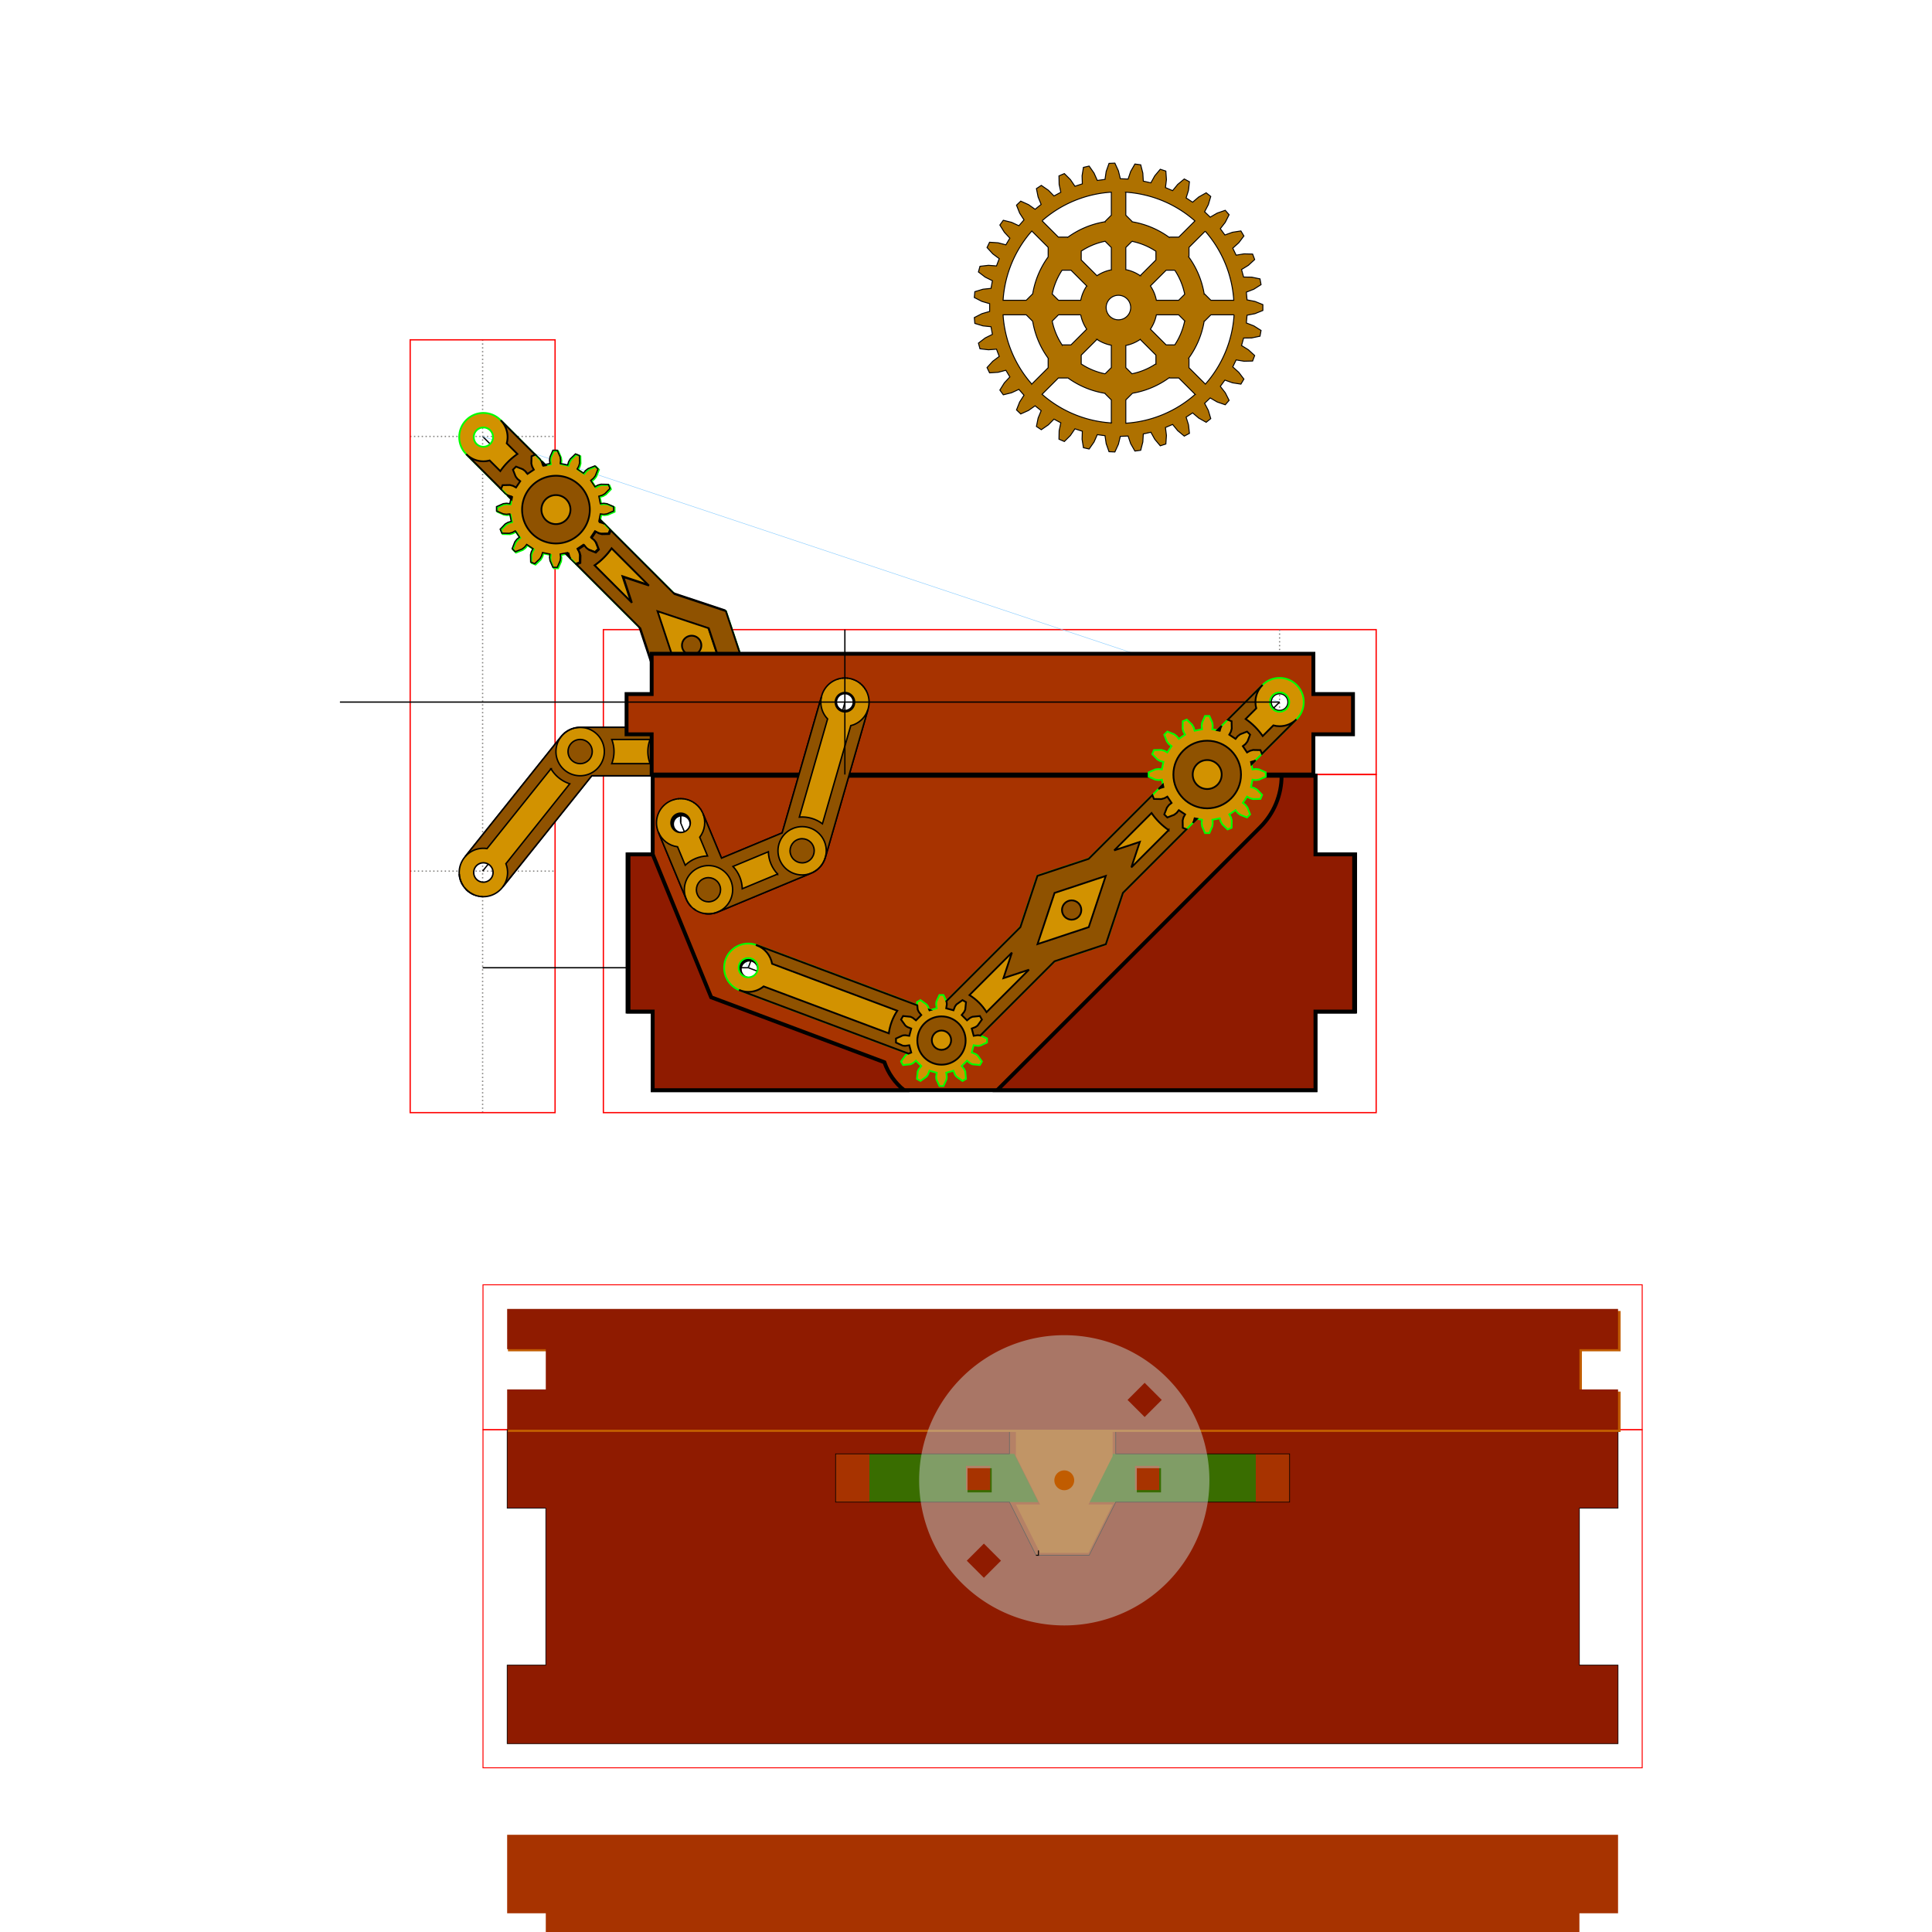 <?xml version="1.0" encoding="UTF-8" standalone="no"?>
<!-- Created with Inkscape (http://www.inkscape.org/) -->

<svg
   sodipodi:docname="Box_Mechanism.svg"
   inkscape:version="1.1.2 (b8e25be833, 2022-02-05)"
   id="svg5"
   version="1.1"
   viewBox="0 0 400 400"
   height="400mm"
   width="400mm"
   xmlns:inkscape="http://www.inkscape.org/namespaces/inkscape"
   xmlns:sodipodi="http://sodipodi.sourceforge.net/DTD/sodipodi-0.dtd"
   xmlns="http://www.w3.org/2000/svg"
   xmlns:svg="http://www.w3.org/2000/svg">
  <sodipodi:namedview
     id="namedview7"
     pagecolor="#ffffff"
     bordercolor="#666666"
     borderopacity="1.0"
     inkscape:pageshadow="2"
     inkscape:pageopacity="0.0"
     inkscape:pagecheckerboard="0"
     inkscape:document-units="mm"
     showgrid="false"
     inkscape:zoom="0.61580177"
     inkscape:cx="356.44587"
     inkscape:cy="803.01815"
     inkscape:window-width="1920"
     inkscape:window-height="1009"
     inkscape:window-x="-8"
     inkscape:window-y="-8"
     inkscape:window-maximized="1"
     inkscape:current-layer="g50010"
     inkscape:snap-smooth-nodes="true"
     inkscape:snap-intersection-paths="true"
     inkscape:snap-global="true"
     inkscape:snap-center="true"
     inkscape:snap-bbox="false"
     inkscape:object-paths="true"
     inkscape:lockguides="true" />
  <defs
     id="defs2" />
  <g
     inkscape:label="Sketch 1"
     inkscape:groupmode="layer"
     id="layer1">
    <rect
       style="fill:none;stroke:#ff0000;stroke-width:0.265"
       id="rect853"
       width="160"
       height="60"
       x="481.713"
       y="135.554" />
    <path
       id="rect935"
       style="fill:none;stroke:#ff0000;stroke-width:0.265"
       d="m 481.713,95.554 h 80 80 v 20 20 h -80 -80 v -20 z"
       sodipodi:nodetypes="ccccccccc" />
    <path
       id="rect1141"
       style="fill:none;stroke:#ff0000;stroke-width:0.265"
       d="M 441.713,195.554 V 115.554 35.554 h 20 20 v 80 80 h -20 z"
       sodipodi:nodetypes="ccccccccc" />
    <path
       style="fill:none;stroke:#82807e;stroke-width:0.265;stroke-linecap:butt;stroke-linejoin:miter;stroke-miterlimit:4;stroke-dasharray:0.265, 0.53;stroke-dashoffset:0;stroke-opacity:1"
       d="m 441.713,115.554 200,-1e-5"
       id="path1650" />
    <path
       style="fill:none;stroke:#82807e;stroke-width:0.265;stroke-linecap:butt;stroke-linejoin:miter;stroke-miterlimit:4;stroke-dasharray:0.265, 0.53;stroke-dashoffset:0;stroke-opacity:1"
       d="M 461.713,35.554 V 195.554"
       id="path1652" />
    <path
       style="fill:none;stroke:#82807e;stroke-width:0.265;stroke-linecap:butt;stroke-linejoin:miter;stroke-miterlimit:4;stroke-dasharray:0.265, 0.53;stroke-dashoffset:0;stroke-opacity:1"
       d="M 561.713,95.554 V 135.554"
       id="path1820" />
    <path
       style="fill:none;stroke:#82807e;stroke-width:0.265;stroke-linecap:butt;stroke-linejoin:miter;stroke-miterlimit:4;stroke-dasharray:0.265, 0.53;stroke-dashoffset:0;stroke-opacity:1"
       d="M 501.713,95.554 V 135.554"
       id="path1822"
       sodipodi:nodetypes="cc" />
    <path
       style="fill:none;stroke:#82807e;stroke-width:0.265;stroke-linecap:butt;stroke-linejoin:miter;stroke-miterlimit:4;stroke-dasharray:0.265, 0.53;stroke-dashoffset:0;stroke-opacity:1"
       d="m 441.713,175.554 h 40"
       id="path2188"
       sodipodi:nodetypes="cc" />
    <path
       style="fill:none;stroke:#82807e;stroke-width:0.265;stroke-linecap:butt;stroke-linejoin:miter;stroke-miterlimit:4;stroke-dasharray:0.265, 0.53;stroke-dashoffset:0;stroke-opacity:1"
       d="m 501.713,115.554 -20,30 -20,30"
       id="path2280"
       sodipodi:nodetypes="ccc" />
    <path
       style="fill:none;stroke:#82807e;stroke-width:0.265;stroke-linecap:butt;stroke-linejoin:miter;stroke-miterlimit:4;stroke-dasharray:0.265, 0.53;stroke-dashoffset:0;stroke-opacity:1"
       d="m 496.713,155.554 -15,-10"
       id="path2419"
       sodipodi:nodetypes="cc" />
    <path
       style="fill:none;stroke:#0000ff;stroke-width:0.265px;stroke-linecap:butt;stroke-linejoin:miter;stroke-opacity:1"
       d="m 501.713,115.554 -5,40"
       id="path2587"
       sodipodi:nodetypes="cc" />
    <path
       id="path2611"
       style="fill:none;stroke:#ff0000;stroke-width:0.265"
       d="m 501.713,155.554 c 0,2.761 -2.239,5 -5,5 -2.761,0 -5,-2.239 -5,-5 0,-2.761 2.239,-5 5,-5 2.761,0 5,2.239 5,5 z"
       sodipodi:nodetypes="sssss" />
    <circle
       style="fill:none;stroke:#ff0000;stroke-width:0.265"
       id="circle4612"
       cx="501.713"
       cy="115.554"
       r="5" />
    <path
       style="fill:none;stroke:#0000ff;stroke-width:0.265px;stroke-linecap:butt;stroke-linejoin:miter;stroke-opacity:1"
       d="m 461.713,115.554 50,25 50,-25"
       id="path4865"
       sodipodi:nodetypes="ccc" />
    <path
       style="fill:none;stroke:#82807e;stroke-width:0.265;stroke-linecap:butt;stroke-linejoin:miter;stroke-miterlimit:4;stroke-dasharray:0.265, 0.53;stroke-dashoffset:0;stroke-opacity:1"
       d="m 511.713,115.554 v 25"
       id="path4938"
       sodipodi:nodetypes="cc" />
    <path
       id="path5381"
       style="fill:none;stroke:#ff0000;stroke-width:0.265"
       d="m 516.713,140.554 c 0,2.761 -2.239,5 -5,5 -2.761,0 -5,-2.239 -5,-5 0,-2.761 2.239,-5 5,-5 2.761,0 5,2.239 5,5 z"
       sodipodi:nodetypes="sssss" />
    <path
       id="path6351"
       style="fill:none;stroke:#ff0000;stroke-width:0.265"
       d="m 566.713,115.554 c 0,2.761 -2.239,5 -5,5 -2.761,0 -5,-2.239 -5,-5 0,-2.761 2.239,-5 5,-5 2.761,0 5,2.239 5,5 z"
       sodipodi:nodetypes="sssss" />
    <path
       style="fill:none;stroke:#0000ff;stroke-width:0.265px;stroke-linecap:butt;stroke-linejoin:miter;stroke-opacity:1"
       d="m 461.713,175.554 35,-20"
       id="path6855"
       sodipodi:nodetypes="cc" />
    <circle
       style="fill:none;stroke:#ff0000;stroke-width:0.265"
       id="circle6857"
       cx="461.713"
       cy="175.554"
       r="5" />
    <path
       id="path6960"
       style="fill:none;stroke:#ff0000;stroke-width:0.265"
       d="m 466.713,115.554 c 0,2.761 -2.239,5 -5,5 -2.761,0 -5,-2.239 -5,-5 0,-2.761 2.239,-5 5,-5 2.761,0 5,2.239 5,5 z"
       sodipodi:nodetypes="sssss" />
  </g>
  <g
     inkscape:label="Sketch 2"
     inkscape:groupmode="layer"
     id="g16347">
    <rect
       style="fill:none;stroke:#ff0000;stroke-width:0.265"
       id="rect16307"
       width="160"
       height="60"
       x="481.713"
       y="321.96" />
    <path
       id="path16309"
       style="fill:none;stroke:#ff0000;stroke-width:0.265"
       d="m 481.713,281.96 h 80 80 v 20 20 h -80 -80 v -20 z"
       sodipodi:nodetypes="ccccccccc" />
    <path
       id="path16311"
       style="fill:none;stroke:#ff0000;stroke-width:0.265"
       d="m 441.713,381.96 v -80 -80 h 20 20 v 80 80 h -20 z"
       sodipodi:nodetypes="ccccccccc" />
    <path
       style="fill:none;stroke:#82807e;stroke-width:0.265;stroke-linecap:butt;stroke-linejoin:miter;stroke-miterlimit:4;stroke-dasharray:0.265, 0.53;stroke-dashoffset:0;stroke-opacity:1"
       d="m 481.713,301.96 160,-10e-6"
       id="path16313"
       sodipodi:nodetypes="cc" />
    <path
       style="fill:none;stroke:#82807e;stroke-width:0.265;stroke-linecap:butt;stroke-linejoin:miter;stroke-miterlimit:4;stroke-dasharray:0.265, 0.53;stroke-dashoffset:0;stroke-opacity:1"
       d="m 461.713,221.96 v 160"
       id="path16315" />
    <path
       style="fill:none;stroke:#82807e;stroke-width:0.265;stroke-linecap:butt;stroke-linejoin:miter;stroke-miterlimit:4;stroke-dasharray:0.265, 0.53;stroke-dashoffset:0;stroke-opacity:1"
       d="m 581.713,281.96 v 20 20"
       id="path16317"
       sodipodi:nodetypes="ccc" />
    <path
       style="fill:none;stroke:#82807e;stroke-width:0.265;stroke-linecap:butt;stroke-linejoin:miter;stroke-miterlimit:4;stroke-dasharray:0.265, 0.53;stroke-dashoffset:0;stroke-opacity:1"
       d="m 501.713,281.96 v 40"
       id="path16319"
       sodipodi:nodetypes="cc" />
    <path
       style="fill:none;stroke:#82807e;stroke-width:0.265;stroke-linecap:butt;stroke-linejoin:miter;stroke-miterlimit:4;stroke-dasharray:0.265, 0.53;stroke-dashoffset:0;stroke-opacity:1"
       d="m 441.713,361.96 h 40"
       id="path16321"
       sodipodi:nodetypes="cc" />
    <path
       style="fill:none;stroke:#82807e;stroke-width:0.265;stroke-linecap:butt;stroke-linejoin:miter;stroke-miterlimit:4;stroke-dasharray:0.265, 0.53;stroke-dashoffset:0;stroke-opacity:1"
       d="m 501.713,301.96 -20,30 -20,30"
       id="path16323"
       sodipodi:nodetypes="ccc" />
    <path
       style="fill:none;stroke:#82807e;stroke-width:0.265;stroke-linecap:butt;stroke-linejoin:miter;stroke-miterlimit:4;stroke-dasharray:0.265, 0.53;stroke-dashoffset:0;stroke-opacity:1"
       d="m 496.713,341.96 -3.75,-2.5 -3.75,-2.5 -3.75,-2.5 -3.75,-2.5"
       id="path16325"
       sodipodi:nodetypes="ccccc" />
    <path
       id="path16329"
       style="fill:none;stroke:#ff0000;stroke-width:0.265"
       d="m 494.213,336.96 c 0,2.761 -2.239,5 -5,5 -2.761,0 -5,-2.239 -5,-5 0,-2.761 2.239,-5 5,-5 2.761,0 5,2.239 5,5 z"
       sodipodi:nodetypes="sssss" />
    <path
       id="circle16331"
       style="fill:none;stroke:#ff0000;stroke-width:0.265"
       d="m 506.713,301.96 a 5,5 0 0 1 -5,5 5,5 0 0 1 -5,-5 5,5 0 0 1 5,-5 5,5 0 0 1 5,5 z" />
    <path
       style="fill:none;stroke:#0000ff;stroke-width:0.265px;stroke-linecap:butt;stroke-linejoin:miter;stroke-opacity:1"
       d="m 461.713,281.96 52.5,55 67.5,-35"
       id="path16333"
       sodipodi:nodetypes="ccc" />
    <path
       id="path16337"
       style="fill:none;stroke:#ff0000;stroke-width:0.265"
       d="m 519.213,336.96 c 0,2.761 -2.239,5 -5,5 -2.761,0 -5,-2.239 -5,-5 0,-2.761 2.239,-5 5,-5 2.761,0 5,2.239 5,5 z"
       sodipodi:nodetypes="sssss" />
    <path
       id="path16339"
       style="fill:none;stroke:#ff0000;stroke-width:0.265"
       d="m 586.713,301.96 c 0,2.761 -2.239,5 -5,5 -2.761,0 -5,-2.239 -5,-5 0,-2.761 2.239,-5 5,-5 2.761,0 5,2.239 5,5 z"
       sodipodi:nodetypes="sssss" />
    <path
       id="path16341"
       style="fill:none;stroke:#0000ff;stroke-width:0.265px;stroke-linecap:butt;stroke-linejoin:miter;stroke-opacity:1"
       d="m 461.713,361.96 27.5,-25 12.5,-35"
       sodipodi:nodetypes="ccc" />
    <circle
       style="fill:none;stroke:#ff0000;stroke-width:0.265"
       id="circle16343"
       cx="461.713"
       cy="361.96"
       r="5" />
    <path
       id="path16345"
       style="fill:none;stroke:#ff0000;stroke-width:0.265"
       d="m 466.713,281.96 c 0,2.761 -2.239,5 -5,5 -2.761,0 -5,-2.239 -5,-5 0,-2.761 2.239,-5 5,-5 2.761,0 5,2.239 5,5 z"
       sodipodi:nodetypes="sssss" />
    <path
       style="fill:none;stroke:#82807e;stroke-width:0.265;stroke-linecap:butt;stroke-linejoin:miter;stroke-miterlimit:4;stroke-dasharray:0.265, 0.53;stroke-dashoffset:0;stroke-opacity:1"
       d="m 461.713,261.96 v 20 20"
       id="path16426"
       sodipodi:nodetypes="ccc" />
    <path
       style="fill:none;stroke:#82807e;stroke-width:0.265;stroke-linecap:butt;stroke-linejoin:miter;stroke-miterlimit:4;stroke-dasharray:0.265, 0.53;stroke-dashoffset:0;stroke-opacity:1"
       d="m 601.713,301.96 h -20 -20"
       id="path16580"
       sodipodi:nodetypes="ccc" />
    <path
       style="fill:none;stroke:#82807e;stroke-width:0.265;stroke-linecap:butt;stroke-linejoin:miter;stroke-miterlimit:4;stroke-dasharray:0.265, 0.53;stroke-dashoffset:0;stroke-opacity:1"
       d="m 481.713,281.96 h -20 -20"
       id="path16734"
       sodipodi:nodetypes="ccc" />
    <path
       style="fill:none;stroke:#82807e;stroke-width:0.265;stroke-linecap:butt;stroke-linejoin:miter;stroke-miterlimit:4;stroke-dasharray:0.265, 0.53;stroke-dashoffset:0;stroke-opacity:1"
       d="m 581.713,301.96 -60,-10 -60,-10"
       id="path16774"
       sodipodi:nodetypes="ccc" />
    <path
       style="fill:none;stroke:#82807e;stroke-width:0.265;stroke-linecap:butt;stroke-linejoin:miter;stroke-miterlimit:4;stroke-dasharray:0.265, 0.53;stroke-dashoffset:0;stroke-opacity:1"
       d="m 511.713,351.96 10,-60"
       id="path16852"
       sodipodi:nodetypes="cc" />
    <path
       style="fill:none;stroke:#000000;stroke-width:0.265px;stroke-linecap:butt;stroke-linejoin:miter;stroke-opacity:1"
       d="M 514.213,336.96 H 489.213"
       id="path18103"
       sodipodi:nodetypes="cc" />
  </g>
  <g
     inkscape:label="Sketch 3"
     id="g948"
     transform="translate(-413.092,-139.194)"
     inkscape:groupmode="layer">
    <rect
       style="fill:none;stroke:#ff0000;stroke-width:0.265"
       id="rect900"
       width="160"
       height="70"
       x="894.057"
       y="648.242" />
    <path
       id="path902"
       style="fill:none;stroke:#ff0000;stroke-width:0.265"
       d="m 894.057,618.243 h 80 80 v 15 15 h -80 -80 v -15 z"
       sodipodi:nodetypes="ccccccccc" />
    <path
       style="fill:none;stroke:#82807e;stroke-width:0.265;stroke-linecap:butt;stroke-linejoin:miter;stroke-miterlimit:4;stroke-dasharray:0.265, 0.53;stroke-dashoffset:0;stroke-opacity:1"
       d="M 894.057,633.243 H 1054.056"
       id="path906"
       sodipodi:nodetypes="cc" />
    <path
       style="fill:none;stroke:#82807e;stroke-width:0.265;stroke-linecap:butt;stroke-linejoin:miter;stroke-miterlimit:4;stroke-dasharray:0.265, 0.53;stroke-dashoffset:0;stroke-opacity:1"
       d="m 1034.057,618.243 v 30"
       id="path912"
       sodipodi:nodetypes="cc" />
    <path
       style="fill:none;stroke:#82807e;stroke-width:0.265;stroke-linecap:butt;stroke-linejoin:miter;stroke-miterlimit:4;stroke-dasharray:0.265, 0.53;stroke-dashoffset:0;stroke-opacity:1"
       d="m 944.057,618.243 v 30"
       id="path3153"
       sodipodi:nodetypes="cc" />
    <path
       style="fill:none;stroke:#82807e;stroke-width:0.265;stroke-linecap:butt;stroke-linejoin:miter;stroke-miterlimit:4;stroke-dasharray:0.265, 0.53;stroke-dashoffset:0;stroke-opacity:1"
       d="m 869.057,718.242 v -160"
       id="path3155"
       sodipodi:nodetypes="cc" />
    <path
       style="fill:none;stroke:#82807e;stroke-width:0.265;stroke-linecap:butt;stroke-linejoin:miter;stroke-miterlimit:4;stroke-dasharray:0.265, 0.53;stroke-dashoffset:0;stroke-opacity:1"
       d="m 854.057,578.242 h 30"
       id="path3157"
       sodipodi:nodetypes="cc" />
    <path
       style="fill:none;stroke:#82807e;stroke-width:0.265;stroke-linecap:butt;stroke-linejoin:miter;stroke-miterlimit:4;stroke-dasharray:0.265, 0.53;stroke-dashoffset:0;stroke-opacity:1"
       d="m 854.057,668.242 h 30"
       id="path3159"
       sodipodi:nodetypes="cc" />
    <path
       id="path3161"
       style="fill:none;stroke:#ff0000;stroke-width:0.265"
       d="m 854.057,718.242 v -80 -80 h 15 15 v 80 80 h -15 z"
       sodipodi:nodetypes="ccccccccc" />
    <path
       style="fill:none;stroke:#88ccff;stroke-width:0.1;stroke-linecap:butt;stroke-linejoin:miter;stroke-miterlimit:4;stroke-dasharray:none;stroke-opacity:1"
       d="m 869.057,668.242 75,-35"
       id="path3196" />
    <path
       style="fill:none;stroke:#88ccff;stroke-width:0.1;stroke-linecap:butt;stroke-linejoin:miter;stroke-miterlimit:4;stroke-dasharray:none;stroke-opacity:1"
       d="m 906.557,650.742 17.5,37.5"
       id="path3330"
       sodipodi:nodetypes="cc" />
    <path
       style="fill:none;stroke:#88ccff;stroke-width:0.1;stroke-linecap:butt;stroke-linejoin:miter;stroke-miterlimit:4;stroke-dasharray:none;stroke-opacity:1"
       d="m 869.057,578.242 165,55"
       id="path3427"
       sodipodi:nodetypes="cc" />
    <path
       style="fill:none;stroke:#88ccff;stroke-width:0.1;stroke-linecap:butt;stroke-linejoin:miter;stroke-miterlimit:4;stroke-dasharray:none;stroke-opacity:1"
       d="m 951.557,605.742 -27.5,82.5 m 0,0 -27.5,82.5"
       id="path3467"
       sodipodi:nodetypes="cccc" />
    <path
       style="fill:none;stroke:#000000;stroke-width:0.265px;stroke-linecap:butt;stroke-linejoin:miter;stroke-opacity:1"
       d="m 910.057,648.243 v 10"
       id="path3692"
       sodipodi:nodetypes="cc" />
    <path
       style="fill:none;stroke:#000000;stroke-width:0.265px;stroke-linecap:butt;stroke-linejoin:miter;stroke-opacity:1"
       d="M 910.057,658.243 V 643.242 H 889.057 L 869.057,668.242"
       id="path6128"
       sodipodi:nodetypes="cccc" />
    <path
       id="path6902"
       style="fill:#d29200;fill-opacity:1;stroke:#000000;stroke-width:0.3;stroke-linecap:butt;stroke-linejoin:miter;stroke-miterlimit:4;stroke-dasharray:none;stroke-opacity:1"
       d="m 885.155,640.121 c 0.948,-1.186 2.383,-1.878 3.902,-1.879 l 21,1.6e-4 c 2.761,0 5,2.239 5,5 l -1.5e-4,15 c 0,2.761 -2.239,5 -5,5 -2.761,0 -5,-2.239 -5,-5 v -10 h -13.597 l -18.504,23.119 c -0.95,1.182 -2.382,1.876 -3.899,1.881 -2.761,1.2e-4 -5,-2.238 -5,-5 0.005,-1.134 0.395,-2.232 1.101,-3.12 l 19.995,-25.004"
       sodipodi:nodetypes="cccccscccccccc" />
    <path
       id="path9620"
       style="fill:none;stroke:#000000;stroke-width:0.3;stroke-linecap:butt;stroke-linejoin:miter;stroke-miterlimit:4;stroke-dasharray:none;stroke-opacity:1"
       d="m 940.013,665.392 c -0.419,1.46 -1.478,2.65 -2.879,3.235 l -19.385,8.077 c -2.549,1.062 -5.476,-0.143 -6.538,-2.692 l -5.769,-13.847 c -1.062,-2.549 0.143,-5.476 2.692,-6.538 2.549,-1.062 5.476,0.143 6.538,2.692 l 3.846,9.231 12.551,-5.23 8.188,-28.458 c 0.422,-1.457 1.478,-2.648 2.876,-3.236 2.549,-1.062 5.476,0.143 6.539,2.692 0.431,1.049 0.494,2.213 0.184,3.303 l -8.84,30.771"
       inkscape:transform-center-x="-16.995919"
       inkscape:transform-center-y="-5.5767166"
       sodipodi:nodetypes="cccccssccccccc" />
    <path
       style="fill:none;stroke:#000000;stroke-width:0.265px;stroke-linecap:butt;stroke-linejoin:miter;stroke-opacity:1"
       d="M 924.057,688.242 H 869.057"
       id="path11794" />
    <path
       style="fill:none;stroke:#000000;stroke-width:0.265px;stroke-linecap:butt;stroke-linejoin:miter;stroke-opacity:1"
       d="M 879.073,568.226 869.057,578.242 858.868,588.431"
       id="path12118" />
    <path
       style="fill:none;stroke:#000000;stroke-width:0.265px;stroke-linecap:butt;stroke-linejoin:miter;stroke-opacity:1"
       d="m 869.057,578.242 70,70 -15,40"
       id="path12120"
       inkscape:transform-center-x="19.999825"
       inkscape:transform-center-y="-55.000075" />
    <path
       style="fill:none;stroke:#000000;stroke-width:0.265px;stroke-linecap:butt;stroke-linejoin:miter;stroke-opacity:1"
       d="m 1034.057,633.243 -70,70 -40,-15"
       id="path12202"
       inkscape:transform-center-x="-55.000075"
       inkscape:transform-center-y="-19.999825" />
    <path
       id="path12303"
       style="fill:#d29200;stroke:#000000;stroke-width:0.3"
       d="m 869.057,573.242 c -1.28,0 -2.559,0.488 -3.536,1.465 -1.953,1.953 -1.953,5.119 0,7.071 l 67.724,67.723 -13.87,36.986 c -0.97,2.586 0.341,5.468 2.926,6.437 2.586,0.97 5.467,-0.34 6.437,-2.926 l 15.001,-40 c 0.037,-0.098 0.069,-0.197 0.1,-0.297 0.009,-0.028 0.016,-0.056 0.024,-0.084 0.038,-0.133 0.071,-0.267 0.098,-0.401 0.003,-0.016 0.006,-0.032 0.009,-0.049 0.028,-0.149 0.05,-0.297 0.065,-0.446 0.031,-0.322 0.031,-0.642 0,-0.958 -2e-5,-1.7e-4 10e-6,-2.6e-4 0,-5.3e-4 -4e-5,-2.6e-4 3e-5,-7.9e-4 0,-10e-4 -0.015,-0.157 -0.038,-0.314 -0.068,-0.468 -0.001,-0.007 -0.003,-0.013 -0.005,-0.02 -0.029,-0.148 -0.065,-0.295 -0.107,-0.44 -0.005,-0.016 -0.011,-0.032 -0.015,-0.049 -0.042,-0.136 -0.088,-0.27 -0.141,-0.402 -0.009,-0.023 -0.019,-0.045 -0.029,-0.068 -0.051,-0.123 -0.107,-0.245 -0.168,-0.364 -0.015,-0.03 -0.032,-0.059 -0.049,-0.089 -0.063,-0.117 -0.131,-0.232 -0.203,-0.344 -0.014,-0.021 -0.028,-0.042 -0.042,-0.064 -0.082,-0.123 -0.17,-0.242 -0.263,-0.357 -0.007,-0.008 -0.013,-0.017 -0.02,-0.025 -0.103,-0.126 -0.213,-0.248 -0.329,-0.364 -7.9e-4,-8e-4 -10e-4,-0.001 -0.002,-0.002 l -0.096,-0.095 -69.905,-69.905 c -0.976,-0.976 -2.256,-1.464 -3.535,-1.465 z" />
  </g>
  <g
     inkscape:label="Laser Test"
     id="g13787"
     transform="translate(-413.092,-139.194)"
     inkscape:groupmode="layer">
    <path
       id="rect13743"
       style="fill:#965a00;fill-opacity:1;stroke:#000000;stroke-width:1;stroke-miterlimit:4;stroke-dasharray:none;stroke-opacity:1"
       d="m 147.28,840.543 v 70 h 160 v -70 z m 16.001,9.5 a 0.5,0.5 0 0 1 0.5,0.5 0.5,0.5 0 0 1 -0.5,0.5 0.5,0.5 0 0 1 -0.5,-0.5 0.5,0.5 0 0 1 0.5,-0.5 z m 14,30 a 0.5,0.5 0 0 1 0.5,0.5 0.5,0.5 0 0 1 -0.5,0.5 0.5,0.5 0 0 1 -0.5,-0.5 0.5,0.5 0 0 1 0.5,-0.5 z" />
    <path
       id="path13759"
       style="fill:#965a00;fill-opacity:1;stroke:#000000;stroke-width:1;stroke-miterlimit:4;stroke-dasharray:none;stroke-opacity:1"
       d="m 107.28,750.543 v 80 80 h 15 15 V 830.543 750.543 h -15 z m 15,19.5 a 0.5,0.5 0 0 1 0.5,0.5 0.5,0.5 0 0 1 -0.5,0.5 0.5,0.5 0 0 1 -0.5,-0.5 0.5,0.5 0 0 1 0.5,-0.5 z m 0,90 a 0.5,0.5 0 0 1 0.5,0.5 0.5,0.5 0 0 1 -0.5,0.5 0.5,0.5 0 0 1 -0.5,-0.5 0.5,0.5 0 0 1 0.5,-0.5 z" />
    <path
       id="path13773"
       style="fill:#d29200;fill-opacity:1;stroke:#000000;stroke-width:1;stroke-linecap:butt;stroke-linejoin:miter;stroke-miterlimit:4;stroke-dasharray:none;stroke-opacity:1"
       d="m 142.28,830.542 c -1.518,10e-4 -2.954,0.693 -3.902,1.879 l -0.003,-0.002 -19.995,25.004 c -0.706,0.887 -1.096,1.986 -1.101,3.12 1.7e-4,2.761 2.239,5 5,5 1.517,-0.005 2.949,-0.698 3.899,-1.881 l 18.504,-23.12 h 13.597 v 10 c 0,2.761 2.239,5 5,5 2.761,0 5,-2.239 5,-5 l 5.2e-4,-15.001 c 0,-2.761 -2.239,-5 -5,-5 z m 21,19.501 a 0.5,0.5 0 0 1 0.5,0.5 0.5,0.5 0 0 1 -0.5,0.5 0.5,0.5 0 0 1 -0.5,-0.5 0.5,0.5 0 0 1 0.5,-0.5 z m -41,10 a 0.5,0.5 0 0 1 0.5,0.5 0.5,0.5 0 0 1 -0.5,0.5 0.5,0.5 0 0 1 -0.5,-0.5 0.5,0.5 0 0 1 0.5,-0.5 z" />
    <path
       id="path13785"
       style="fill:#d29200;stroke:#000000;stroke-width:1;stroke-miterlimit:4;stroke-dasharray:none"
       d="m 122.28,765.543 c -1.28,0 -2.559,0.488 -3.536,1.465 -1.953,1.953 -1.953,5.119 0,7.071 l 67.724,67.723 -13.87,36.986 c -0.97,2.586 0.341,5.468 2.926,6.437 2.586,0.97 5.467,-0.34 6.437,-2.926 l 15.001,-40 c 0.037,-0.098 0.069,-0.197 0.1,-0.297 0.009,-0.028 0.016,-0.056 0.024,-0.084 0.038,-0.133 0.071,-0.267 0.098,-0.401 0.003,-0.016 0.006,-0.032 0.009,-0.049 0.028,-0.149 0.05,-0.297 0.065,-0.446 0.031,-0.322 0.031,-0.642 0,-0.958 v -5.3e-4 c -3e-5,-2.6e-4 4e-5,-7.9e-4 0,-10e-4 -0.015,-0.157 -0.038,-0.314 -0.068,-0.468 -10e-4,-0.007 -0.003,-0.013 -0.005,-0.02 -0.029,-0.148 -0.065,-0.295 -0.107,-0.44 -0.005,-0.016 -0.011,-0.032 -0.015,-0.049 -0.042,-0.136 -0.088,-0.27 -0.141,-0.402 -0.009,-0.023 -0.019,-0.045 -0.029,-0.068 -0.051,-0.123 -0.107,-0.245 -0.168,-0.364 -0.015,-0.03 -0.032,-0.059 -0.049,-0.089 -0.063,-0.117 -0.131,-0.232 -0.203,-0.344 -0.014,-0.021 -0.028,-0.042 -0.042,-0.064 -0.082,-0.123 -0.17,-0.242 -0.263,-0.357 -0.007,-0.008 -0.013,-0.017 -0.02,-0.025 -0.103,-0.126 -0.213,-0.248 -0.329,-0.364 l -0.002,-0.002 -0.096,-0.095 -69.905,-69.905 c -0.976,-0.976 -2.256,-1.465 -3.535,-1.465 z m 0,4.5 a 0.5,0.5 0 0 1 0.5,0.5 0.5,0.5 0 0 1 -0.5,0.5 0.5,0.5 0 0 1 -0.5,-0.5 0.5,0.5 0 0 1 0.5,-0.5 z m 55,110.001 a 0.5,0.5 0 0 1 0.5,0.5 0.5,0.5 0 0 1 -0.5,0.5 0.5,0.5 0 0 1 -0.5,-0.5 0.5,0.5 0 0 1 0.5,-0.5 z" />
    <path
       id="path15543"
       style="fill:#965a00;fill-opacity:1;stroke:#000000;stroke-width:1;stroke-miterlimit:4;stroke-dasharray:none;stroke-opacity:1"
       d="m 147.28,961.776 v 70 h 160 v -70 z m 16.001,9.5 a 0.5,0.5 0 0 1 0.5,0.5 0.5,0.5 0 0 1 -0.5,0.5 0.5,0.5 0 0 1 -0.5,-0.5 0.5,0.5 0 0 1 0.5,-0.5 z m 14,30 a 0.5,0.5 0 0 1 0.5,0.5 0.5,0.5 0 0 1 -0.5,0.5 0.5,0.5 0 0 1 -0.5,-0.5 0.5,0.5 0 0 1 0.5,-0.5 z" />
    <path
       id="path15545"
       style="fill:#965a00;fill-opacity:1;stroke:#000000;stroke-width:1;stroke-miterlimit:4;stroke-dasharray:none;stroke-opacity:1"
       d="m 307.28,931.777 h -80 -80 v 15 15 h 80 80 v -15 z m -19.5,15 a 0.5,0.5 0 0 1 -0.5,0.5 0.5,0.5 0 0 1 -0.5,-0.5 0.5,0.5 0 0 1 0.5,-0.5 0.5,0.5 0 0 1 0.5,0.5 z m -90,0 a 0.5,0.5 0 0 1 -0.5,0.5 0.5,0.5 0 0 1 -0.5,-0.5 0.5,0.5 0 0 1 0.5,-0.5 0.5,0.5 0 0 1 0.5,0.5 z" />
    <path
       id="path15547"
       style="fill:#d29200;fill-opacity:1;stroke:#000000;stroke-width:1;stroke-linecap:butt;stroke-linejoin:miter;stroke-miterlimit:4;stroke-dasharray:none;stroke-opacity:1"
       d="m 190.358,982.166 c 1.401,-0.585 2.46,-1.775 2.879,-3.235 l 0.004,6.9e-4 8.844,-30.769 c 0.311,-1.09 0.248,-2.254 -0.183,-3.303 -1.062,-2.549 -3.989,-3.755 -6.538,-2.693 -1.398,0.588 -2.454,1.778 -2.876,3.235 l -8.192,28.457 -12.552,5.228 -3.845,-9.232 c -1.062,-2.549 -3.989,-3.755 -6.538,-2.693 -2.549,1.062 -3.755,3.989 -2.693,6.538 l 5.767,13.848 c 1.062,2.549 3.989,3.755 6.538,2.693 z m -26.884,-9.927 a 0.5,0.5 0 0 1 -0.654,-0.27 0.5,0.5 0 0 1 0.269,-0.654 0.5,0.5 0 0 1 0.654,0.269 0.5,0.5 0 0 1 -0.269,0.654 z m 34.003,-24.995 a 0.5,0.5 0 0 1 -0.654,-0.27 0.5,0.5 0 0 1 0.269,-0.653 0.5,0.5 0 0 1 0.654,0.269 0.5,0.5 0 0 1 -0.269,0.654 z"
       inkscape:transform-center-x="-16.999092"
       inkscape:transform-center-y="-5.5734814" />
    <path
       id="path15549"
       style="fill:#d29200;stroke:#000000;stroke-width:1;stroke-miterlimit:4;stroke-dasharray:none"
       d="m 291.511,945.2 c -0.018,-1.279 -0.523,-2.552 -1.513,-3.515 -1.979,-1.926 -5.145,-1.882 -7.071,0.097 l -66.784,68.65 -37.173,-13.359 c -2.599,-0.934 -5.463,0.416 -6.396,3.015 -0.934,2.599 0.416,5.462 3.014,6.396 l 40.203,14.448 c 0.099,0.036 0.198,0.066 0.298,0.096 0.028,0.01 0.056,0.015 0.085,0.023 0.134,0.036 0.268,0.067 0.402,0.092 0.016,-3e-4 0.033,0.01 0.049,0.01 0.149,0.026 0.298,0.046 0.447,0.059 0.322,0.027 0.643,0.022 0.958,-0.013 h 5.3e-4 c 2.6e-4,-10e-5 7.9e-4,0 0.001,-10e-5 0.157,-0.017 0.313,-0.042 0.467,-0.074 0.007,0 0.013,-2e-4 0.02,-3e-4 0.148,-0.031 0.294,-0.069 0.438,-0.114 0.016,-2e-4 0.032,-0.011 0.048,-0.017 0.135,-0.043 0.269,-0.092 0.4,-0.146 0.023,-0.01 0.045,-0.02 0.067,-0.03 0.123,-0.053 0.243,-0.111 0.361,-0.173 0.03,-0.015 0.059,-0.033 0.089,-0.05 0.116,-0.065 0.23,-0.134 0.341,-0.208 0.021,-0.014 0.042,-0.029 0.063,-0.043 0.121,-0.084 0.239,-0.173 0.353,-0.268 0.008,-0.01 0.016,-0.013 0.025,-0.02 0.125,-0.105 0.245,-0.216 0.36,-0.334 h 0.002 l 0.094,-0.097 68.936,-70.861 c 0.963,-0.99 1.433,-2.276 1.416,-3.555 z m -4.5,0.062 a 0.5,0.5 0 0 1 -0.493,0.507 0.5,0.5 0 0 1 -0.507,-0.493 0.5,0.5 0 0 1 0.493,-0.507 0.5,0.5 0 0 1 0.507,0.493 z m -109.233,56.51 a 0.5,0.5 0 0 1 -0.493,0.507 0.5,0.5 0 0 1 -0.507,-0.493 0.5,0.5 0 0 1 0.493,-0.507 0.5,0.5 0 0 1 0.507,0.493 z"
       inkscape:transform-center-x="-54.615592"
       inkscape:transform-center-y="-21.02882" />
  </g>
  <g
     inkscape:groupmode="layer"
     id="layer2"
     inkscape:label="Closed">
    <path
       id="rect853-3"
       style="fill:#8a5c1b;fill-opacity:1;stroke:#000000;stroke-width:0.5;stroke-miterlimit:4;stroke-dasharray:none;stroke-opacity:1"
       d="m -268.865,231.838 v 60 h 160 v -60 z m 30,3 a 2,2 0 0 1 2,2 2,2 0 0 1 -2,2 2,2 0 0 1 -2,-2 2,2 0 0 1 2,-2 z m -15,15 a 2,2 0 0 1 2,2 2,2 0 0 1 -2,2 2,2 0 0 1 -2,-2 2,2 0 0 1 2,-2 z" />
    <path
       id="rect935-2"
       style="fill:#b3653e;fill-opacity:1;stroke:#000000;stroke-width:0.5;stroke-miterlimit:4;stroke-dasharray:none;stroke-opacity:1"
       d="m -268.865,191.838 v 20 20 h 80 80 v -20 -20 h -80 z m 20,18 a 2,2 0 0 1 2,2 2,2 0 0 1 -2,2 2,2 0 0 1 -2,-2 2,2 0 0 1 2,-2 z m 60,0 a 2,2 0 0 1 2,2 2,2 0 0 1 -2,2 2,2 0 0 1 -2,-2 2,2 0 0 1 2,-2 z" />
    <path
       id="path2611-2"
       style="fill:#ce8f54;fill-opacity:1;stroke:#000000;stroke-width:0.5;stroke-miterlimit:4;stroke-dasharray:none;stroke-opacity:1"
       d="m -248.865,206.838 a 5,5 0 0 0 -4.958,4.381 l -0.004,-5.3e-4 -4.998,39.983 -0.002,0.016 c -0.025,0.203 -0.038,0.411 -0.038,0.621 0,2.761 2.238,5 5,5 2.551,0 4.656,-1.911 4.962,-4.38 l 5,-40 -0.003,-5.3e-4 a 5,5 0 0 0 0.042,-0.62 5,5 0 0 0 -5,-5 z m 0,3 a 2,2 0 0 1 2,2 2,2 0 0 1 -2,2 2,2 0 0 1 -2,-2 2,2 0 0 1 2,-2 z m -5,40 a 2,2 0 0 1 2,2 2,2 0 0 1 -2,2 2,2 0 0 1 -2,-2 2,2 0 0 1 2,-2 z" />
    <path
       id="path5381-4"
       style="display:inline;fill:#ce8f54;fill-opacity:1;stroke:#000000;stroke-width:0.5;stroke-miterlimit:4;stroke-dasharray:none;stroke-opacity:1"
       d="m -188.865,206.837 v 5.3e-4 c -0.804,0 -1.564,0.19 -2.237,0.527 -0.013,0.007 -0.027,0.013 -0.04,0.02 l -49.892,24.946 -0.069,0.034 c -1.639,0.821 -2.763,2.516 -2.763,4.473 0,2.761 2.238,5 5,5 0.804,0 1.564,-0.19 2.237,-0.527 l 0.04,-0.02 49.96,-24.98 v -5.3e-4 c 1.639,-0.821 2.764,-2.515 2.764,-4.473 0,-2.761 -2.239,-5 -5,-5 z m 0,3.001 a 2,2 0 0 1 2,2 2,2 0 0 1 -2,2 2,2 0 0 1 -2,-2 2,2 0 0 1 2,-2 z m -50,25 a 2,2 0 0 1 2,2 2,2 0 0 1 -2,2 2,2 0 0 1 -2,-2 2,2 0 0 1 2,-2 z" />
  </g>
  <g
     inkscape:groupmode="layer"
     id="layer3"
     inkscape:label="Open">
    <path
       id="rect935-2-6"
       style="fill:#b3653e;fill-opacity:1;stroke:#000000;stroke-width:0.5;stroke-miterlimit:4;stroke-dasharray:none;stroke-opacity:1"
       d="m -308.865,171.838 h 20 20 V 91.838 11.838 h -20 -20 v 80 z m 18,-20 a 2,2 0 0 1 2,-2 2,2 0 0 1 2,2 2,2 0 0 1 -2,2 2,2 0 0 1 -2,-2 z m 0,-60 a 2,2 0 0 1 2,-2 2,2 0 0 1 2,2 2,2 0 0 1 -2,2 2,2 0 0 1 -2,-2 z" />
    <path
       id="rect853-3-9"
       style="fill:#8a5c1b;fill-opacity:1;stroke:#000000;stroke-width:0.5;stroke-miterlimit:4;stroke-dasharray:none;stroke-opacity:1"
       d="m -268.865,111.838 v 60 h 160 v -60 z m 30,3 a 2,2 0 0 1 2,2 2,2 0 0 1 -2,2 2,2 0 0 1 -2,-2 2,2 0 0 1 2,-2 z m -15,15 a 2,2 0 0 1 2,2 2,2 0 0 1 -2,2 2,2 0 0 1 -2,-2 2,2 0 0 1 2,-2 z" />
    <path
       id="path2611-9"
       style="fill:#ce8f54;fill-opacity:1;stroke:#000000;stroke-width:0.5;stroke-miterlimit:4;stroke-dasharray:none;stroke-opacity:1"
       d="m -253.865,126.838 c -0.903,0 -1.75,0.239 -2.481,0.658 -0.003,0.003 -0.005,0.003 -0.008,0.004 l -34.992,19.996 a 5,5 0 0 0 -2.519,4.341 5,5 0 0 0 5,5 5,5 0 0 0 2.48,-0.659 h 5.3e-4 l 0.018,-0.01 h 0.002 a 5,5 0 0 0 10e-4,0 l 34.969,-19.981 0.011,-0.007 c 1.505,-0.862 2.519,-2.483 2.519,-4.342 0,-2.761 -2.239,-5 -5,-5 z m 0,3 a 2,2 0 0 1 2,2 2,2 0 0 1 -2,2 2,2 0 0 1 -2,-2 2,2 0 0 1 2,-2 z m -35,20 a 2,2 0 0 1 2,2 2,2 0 0 1 -2,2 2,2 0 0 1 -2,-2 2,2 0 0 1 2,-2 z" />
    <path
       id="path5381-8"
       style="fill:#ce8f54;fill-opacity:1;stroke:#000000;stroke-width:0.5;stroke-miterlimit:4;stroke-dasharray:none;stroke-opacity:1"
       d="m -288.865,86.837 c -2.761,0 -5,2.239 -5,5 0,1.957 1.125,3.652 2.763,4.473 l 49.952,24.976 c 0.003,0.003 0.006,0.003 0.008,0.004 l 0.04,0.02 c 0.673,0.337 1.433,0.527 2.237,0.527 2.761,0 5,-2.239 5,-5 0,-1.958 -1.125,-3.652 -2.764,-4.473 h -5.3e-4 l -49.951,-24.976 -0.008,-0.004 c -0.013,-0.007 -0.027,-0.013 -0.04,-0.02 -0.673,-0.337 -1.433,-0.527 -2.237,-0.527 z m 0,3 a 2,2 0 0 1 2,2 2,2 0 0 1 -2,2 2,2 0 0 1 -2,-2 2,2 0 0 1 2,-2 z m 50,25 a 2,2 0 0 1 2,2 2,2 0 0 1 -2,2 2,2 0 0 1 -2,-2 2,2 0 0 1 2,-2 z" />
  </g>
  <g
     inkscape:groupmode="layer"
     id="g15988"
     inkscape:label="Open colision test">
    <path
       id="path15980"
       style="fill:#b3653e;fill-opacity:1;stroke:#000000;stroke-width:0.5;stroke-miterlimit:4;stroke-dasharray:none;stroke-opacity:1"
       d="m -292.68,442.297 5.176,19.318 5.176,19.318 77.274,-20.705 77.274,-20.706 -5.176,-19.318 -5.176,-19.318 -77.274,20.706 z m 23.977,12.21 a 2,2 0 0 1 2.449,1.414 2,2 0 0 1 -1.414,2.449 2,2 0 0 1 -2.449,-1.414 2,2 0 0 1 1.414,-2.449 z m 57.956,-15.529 a 2,2 0 0 1 2.449,1.414 2,2 0 0 1 -1.414,2.449 2,2 0 0 1 -2.449,-1.414 2,2 0 0 1 1.414,-2.449 z" />
    <path
       id="path15982"
       style="fill:#8a5c1b;fill-opacity:1;stroke:#000000;stroke-width:0.5;stroke-miterlimit:4;stroke-dasharray:none;stroke-opacity:1"
       d="m -278.829,476.383 v 60 h 160 V 476.383 Z m 30,3 a 2,2 0 0 1 2,2 2,2 0 0 1 -2,2 2,2 0 0 1 -2,-2 2,2 0 0 1 2,-2 z m -15,15 a 2,2 0 0 1 2,2 2,2 0 0 1 -2,2 2,2 0 0 1 -2,-2 2,2 0 0 1 2,-2 z" />
    <path
       id="path15984"
       style="fill:#ce8f54;fill-opacity:1;stroke:#000000;stroke-width:0.5;stroke-miterlimit:4;stroke-dasharray:none;stroke-opacity:1"
       d="m -259.259,498.37 c 0.362,-0.827 0.483,-1.699 0.393,-2.537 -0.002,-0.004 -1.5e-4,-0.006 -3e-5,-0.008 l -4.28,-40.074 a 5,5 0 0 0 -2.966,-4.049 5,5 0 0 0 -6.585,2.574 5,5 0 0 0 -0.391,2.537 l -2e-4,4.8e-4 0.001,0.02 -4e-5,0.001 a 5,5 0 0 0 -4.2e-4,9e-4 l 4.275,40.047 0.002,0.014 c 0.186,1.724 1.264,3.303 2.967,4.049 2.529,1.108 5.478,-0.045 6.586,-2.575 z m -2.748,-1.203 a 2,2 0 0 1 -2.634,1.03 2,2 0 0 1 -1.029,-2.635 2,2 0 0 1 2.634,-1.03 2,2 0 0 1 1.03,2.634 z m -4.28,-40.083 a 2,2 0 0 1 -2.635,1.03 2,2 0 0 1 -1.029,-2.635 2,2 0 0 1 2.634,-1.03 2,2 0 0 1 1.03,2.634 z"
       inkscape:transform-center-x="2.1493451"
       inkscape:transform-center-y="-20.04578" />
    <path
       id="path15986"
       style="fill:#ce8f54;fill-opacity:1;stroke:#000000;stroke-width:0.5;stroke-miterlimit:4;stroke-dasharray:none;stroke-opacity:1"
       d="m -205.138,442.694 c 0.832,-2.633 -0.629,-5.442 -3.262,-6.274 -1.866,-0.59 -3.821,-0.027 -5.097,1.288 l -38.861,40.11 c -0.003,0.002 -0.005,0.005 -0.006,0.007 l -0.03,0.033 c -0.524,0.54 -0.934,1.207 -1.176,1.974 -0.832,2.633 0.629,5.442 3.262,6.274 1.867,0.59 3.822,0.027 5.098,-1.288 l 1.7e-4,-5e-4 38.86,-40.11 0.006,-0.007 c 0.01,-0.01 0.021,-0.021 0.03,-0.033 0.524,-0.54 0.934,-1.207 1.176,-1.974 z m -2.861,-0.904 a 2,2 0 0 1 -2.51,1.305 2,2 0 0 1 -1.305,-2.51 2,2 0 0 1 2.509,-1.305 2,2 0 0 1 1.305,2.509 z m -38.898,40.149 a 2,2 0 0 1 -2.509,1.305 2,2 0 0 1 -1.305,-2.509 2,2 0 0 1 2.51,-1.305 2,2 0 0 1 1.305,2.509 z"
       inkscape:transform-center-x="-19.445415"
       inkscape:transform-center-y="-20.105365" />
  </g>
  <g
     inkscape:groupmode="layer"
     id="layer4"
     inkscape:label="Open Colision Test">
    <rect
       style="fill:none;stroke:#ff0000;stroke-width:0.265"
       id="rect16307-5"
       width="160"
       height="60"
       x="98.396"
       y="632.985" />
    <path
       id="path16329-5"
       style="fill:none;stroke:#ff0000;stroke-width:0.265"
       d="m 110.896,647.985 c 0,2.761 -2.239,5 -5,5 -2.761,0 -5,-2.239 -5,-5 0,-2.761 2.239,-5 5,-5 2.761,0 5,2.239 5,5 z"
       sodipodi:nodetypes="sssss" />
    <path
       id="path16337-9"
       style="fill:none;stroke:#ff0000;stroke-width:0.265"
       d="m 135.896,647.985 c 0,2.761 -2.239,5 -5,5 -2.761,0 -5,-2.239 -5,-5 0,-2.761 2.239,-5 5,-5 2.761,0 5,2.239 5,5 z"
       sodipodi:nodetypes="sssss" />
    <path
       id="path16341-3"
       style="fill:none;stroke:#0000ff;stroke-width:0.265px;stroke-linecap:butt;stroke-linejoin:miter;stroke-opacity:1"
       d="m 105.896,647.985 h 37.165"
       sodipodi:nodetypes="cc"
       inkscape:transform-center-x="-18.58258" />
    <path
       style="fill:none;stroke:#000000;stroke-width:0.265px;stroke-linecap:butt;stroke-linejoin:miter;stroke-opacity:1"
       d="m 130.896,647.985 h 76.035"
       id="path20427"
       inkscape:transform-center-x="-38.017265" />
    <circle
       style="fill:none;fill-opacity:1;stroke:#0000ff;stroke-width:0.25;stroke-miterlimit:4;stroke-dasharray:none;stroke-dashoffset:0;stroke-opacity:1"
       id="path21020"
       cx="130.896"
       cy="647.985"
       r="76.035" />
    <circle
       style="fill:none;fill-opacity:1;stroke:#0000ff;stroke-width:0.25;stroke-miterlimit:4;stroke-dasharray:none;stroke-dashoffset:0;stroke-opacity:1"
       id="path21366"
       cx="105.896"
       cy="647.985"
       r="37.165" />
    <path
       id="path19319"
       style="display:inline;fill:none;stroke:#000000;stroke-width:0.265px;stroke-linecap:butt;stroke-linejoin:miter;stroke-opacity:1"
       d="m 193.396,612.985 h 5 v 5 m 5,-5 h -5 v -5 m -85,5 h 5 v 5 m 5,-5 h -5 v -5 m 85,5 c 0,2.761 -2.239,5 -5,5 -2.761,0 -5,-2.239 -5,-5 0,-2.761 2.239,-5 5,-5 2.761,0 5,2.239 5,5 z m -80,-1e-5 a 5,5 0 0 1 -5,5 5,5 0 0 1 -5,-5 5,5 0 0 1 5,-5 5,5 0 0 1 5,5 z m -25,-20 h 80 80 v 20 20 h -80 -80 v -20 z" />
    <path
       id="path19535"
       style="display:inline;fill:none;stroke:#008700;stroke-width:0.265px;stroke-linecap:butt;stroke-linejoin:miter;stroke-opacity:1"
       d="m 182.384,597.89 4.924,-0.868 0.868,4.924 m 4.056,-5.792 -4.924,0.868 -0.868,-4.924 m -82.84,19.684 4.924,-0.868 0.868,4.924 m 4.056,-5.792 -4.924,0.868 -0.868,-4.924 m 84.577,-9.836 c 0.48,2.719 -1.336,5.313 -4.056,5.792 -2.719,0.48 -5.313,-1.336 -5.792,-4.056 -0.48,-2.719 1.336,-5.313 4.056,-5.792 2.719,-0.48 5.313,1.336 5.792,4.056 z m -78.785,13.892 c 0.48,2.719 -1.336,5.313 -4.056,5.792 -2.719,0.48 -5.313,-1.336 -5.792,-4.056 -0.48,-2.719 1.336,-5.313 4.056,-5.792 2.719,-0.48 5.313,1.336 5.792,4.056 z M 85.354,594.69 l 78.785,-13.892 78.785,-13.892 3.473,19.696 3.473,19.696 -78.785,13.892 -78.785,13.892 -3.473,-19.696 z"
       sodipodi:nodetypes="ccccccccccccssssssssssccccccccc" />
    <path
       id="path19681"
       style="display:inline;fill:none;stroke:#ff8700;stroke-width:0.265px;stroke-linecap:butt;stroke-linejoin:miter;stroke-opacity:1"
       d="m 167.942,586.138 4.698,-1.71 1.71,4.698 m 2.988,-6.409 -4.698,1.71 -1.71,-4.698 m -78.164,33.77 4.698,-1.71 1.71,4.698 m 2.988,-6.409 -4.698,1.71 -1.71,-4.698 m 81.584,-24.373 c 0.944,2.595 -0.393,5.464 -2.988,6.409 -2.595,0.944 -5.464,-0.393 -6.409,-2.988 -0.944,-2.595 0.393,-5.464 2.988,-6.409 2.595,-0.944 5.464,0.393 6.409,2.988 z m -75.175,27.362 c 0.944,2.595 -0.393,5.464 -2.988,6.409 -2.595,0.944 -5.464,-0.393 -6.409,-2.988 -0.944,-2.595 0.393,-5.464 2.988,-6.409 2.595,-0.944 5.464,0.393 6.409,2.988 z m -30.333,-10.243 75.175,-27.362 75.175,-27.362 6.84,18.794 6.84,18.794 -75.175,27.362 -75.175,27.362 -6.84,-18.794 z"
       sodipodi:nodetypes="ccccccccccccssssssssssccccccccc" />
    <path
       id="path24405"
       style="display:inline;fill:none;stroke:#ff0600;stroke-width:0.265;stroke-linecap:butt;stroke-linejoin:miter;stroke-miterlimit:4;stroke-dasharray:none;stroke-opacity:1"
       d="m 151.62,578.681 4.33,-2.5 2.5,4.33 m 1.83,-6.83 -4.33,2.5 -2.5,-4.33 m -71.112,46.83 4.33,-2.5 2.5,4.33 m 1.83,-6.83 -4.33,2.5 -2.5,-4.33 m 76.112,-38.17 c 1.381,2.391 0.561,5.449 -1.83,6.83 -2.391,1.381 -5.449,0.561 -6.83,-1.83 -1.381,-2.391 -0.561,-5.449 1.83,-6.83 2.391,-1.381 5.449,-0.561 6.83,1.83 z m -69.282,40 c 1.381,2.391 0.561,5.449 -1.83,6.83 -2.391,1.381 -5.449,0.561 -6.83,-1.83 -1.381,-2.391 -0.561,-5.449 1.83,-6.83 2.391,-1.381 5.449,-0.561 6.83,1.83 z M 59.348,608.86 l 69.282,-40 69.282,-40 10,17.321 10,17.32 -69.282,40 -69.282,40 -10,-17.32 z"
       sodipodi:nodetypes="ccccccccccccssssssssssccccccccc" />
  </g>
  <g
     id="g50010"
     inkscape:label="Sketch Side"
     inkscape:groupmode="layer">
    <path
       style="fill:none;stroke:#000000;stroke-width:0.265px;stroke-linecap:butt;stroke-linejoin:miter;stroke-opacity:1"
       d="m 99.922,90.358 70,70 -15,40"
       id="path18807" />
    <rect
       style="fill:none;stroke:#ff0000;stroke-width:0.265"
       id="rect18769"
       width="160"
       height="70"
       x="124.922"
       y="160.358" />
    <path
       id="path18771"
       style="fill:none;stroke:#ff0000;stroke-width:0.265"
       d="m 124.922,130.358 h 80 80 v 15 15 h -80 -80 v -15 z"
       sodipodi:nodetypes="ccccccccc" />
    <path
       style="display:none;fill:none;stroke:#82807e;stroke-width:0.265;stroke-linecap:butt;stroke-linejoin:miter;stroke-miterlimit:4;stroke-dasharray:0.265, 0.53;stroke-dashoffset:0;stroke-opacity:1"
       d="M 124.922,145.358 H 284.922"
       id="path18773"
       sodipodi:nodetypes="cc" />
    <path
       style="fill:none;stroke:#82807e;stroke-width:0.265;stroke-linecap:butt;stroke-linejoin:miter;stroke-miterlimit:4;stroke-dasharray:0.265, 0.53;stroke-dashoffset:0;stroke-opacity:1"
       d="m 264.923,130.358 v 30"
       id="path18775"
       sodipodi:nodetypes="cc" />
    <path
       style="display:none;fill:none;stroke:#82807e;stroke-width:0.265;stroke-linecap:butt;stroke-linejoin:miter;stroke-miterlimit:4;stroke-dasharray:0.265, 0.53;stroke-dashoffset:0;stroke-opacity:1"
       d="m 174.923,130.358 v 30"
       id="path18777"
       sodipodi:nodetypes="cc" />
    <path
       style="fill:none;stroke:#82807e;stroke-width:0.265;stroke-linecap:butt;stroke-linejoin:miter;stroke-miterlimit:4;stroke-dasharray:0.265, 0.53;stroke-dashoffset:0;stroke-opacity:1"
       d="m 99.922,230.358 v -160"
       id="path18779"
       sodipodi:nodetypes="cc" />
    <path
       style="fill:none;stroke:#82807e;stroke-width:0.265;stroke-linecap:butt;stroke-linejoin:miter;stroke-miterlimit:4;stroke-dasharray:0.265, 0.53;stroke-dashoffset:0;stroke-opacity:1"
       d="m 84.923,90.358 h 30"
       id="path18781"
       sodipodi:nodetypes="cc" />
    <path
       style="fill:none;stroke:#82807e;stroke-width:0.265;stroke-linecap:butt;stroke-linejoin:miter;stroke-miterlimit:4;stroke-dasharray:0.265, 0.53;stroke-dashoffset:0;stroke-opacity:1"
       d="m 84.923,180.358 h 30"
       id="path18783"
       sodipodi:nodetypes="cc" />
    <path
       id="path18785"
       style="fill:none;stroke:#ff0000;stroke-width:0.265"
       d="m 84.923,230.358 v -80 -80 h 15 15 v 80 80 H 99.922 Z"
       sodipodi:nodetypes="ccccccccc" />
    <path
       style="display:none;fill:none;stroke:#88ccff;stroke-width:0.1;stroke-linecap:butt;stroke-linejoin:miter;stroke-miterlimit:4;stroke-dasharray:none;stroke-opacity:1"
       d="m 99.922,180.358 75,-35"
       id="path18787" />
    <path
       style="fill:none;stroke:#88ccff;stroke-width:0.1;stroke-linecap:butt;stroke-linejoin:miter;stroke-miterlimit:4;stroke-dasharray:none;stroke-opacity:1"
       d="m 137.423,162.858 17.5,37.5"
       id="path18789"
       sodipodi:nodetypes="cc" />
    <path
       style="fill:none;stroke:#88ccff;stroke-width:0.1;stroke-linecap:butt;stroke-linejoin:miter;stroke-miterlimit:4;stroke-dasharray:none;stroke-opacity:1"
       d="m 99.922,90.358 165,55"
       id="path18791"
       sodipodi:nodetypes="cc" />
    <path
       style="display:none;fill:none;stroke:#88ccff;stroke-width:0.1;stroke-linecap:butt;stroke-linejoin:miter;stroke-miterlimit:4;stroke-dasharray:none;stroke-opacity:1"
       d="m 182.423,117.858 -27.5,82.5 m 0,0 -27.5,82.5"
       id="path18793"
       sodipodi:nodetypes="cccc" />
    <path
       style="fill:none;stroke:#000000;stroke-width:0.265px;stroke-linecap:butt;stroke-linejoin:miter;stroke-opacity:1"
       d="m 140.923,160.358 v 10"
       id="path18795"
       sodipodi:nodetypes="cc" />
    <path
       style="fill:none;stroke:#000000;stroke-width:0.265px;stroke-linecap:butt;stroke-linejoin:miter;stroke-opacity:1"
       d="M 140.923,170.358 V 155.358 H 119.922 l -20,25"
       id="path18797"
       sodipodi:nodetypes="cccc"
       inkscape:transform-center-x="20.500045"
       inkscape:transform-center-y="-2.50023" />
    <path
       id="path18799"
       style="fill:#d29200;fill-opacity:1;stroke:#000000;stroke-width:1.134;stroke-linecap:butt;stroke-linejoin:miter;stroke-miterlimit:4;stroke-dasharray:none;stroke-opacity:1"
       d="m 453.25,568.281 c -5.739,0.004 -11.164,2.618 -14.746,7.102 l -0.01,-0.008 -75.572,94.504 c -2.669,3.353 -4.141,7.505 -4.16,11.791 6.4e-4,10.437 8.462,18.897 18.898,18.896 5.732,-0.019 11.145,-2.641 14.736,-7.109 l 69.936,-87.379 h 51.391 V 643.875 c 0,10.437 8.462,18.896 18.898,18.896 10.437,0 18.896,-8.46 18.896,-18.896 l 0.002,-56.695 c 0,-10.437 -8.462,-18.898 -18.898,-18.898 z m 79.371,68.033 a 7.559,7.559 0 0 1 7.559,7.561 7.559,7.559 0 0 1 -7.559,7.559 7.559,7.559 0 0 1 -7.559,-7.559 7.559,7.559 0 0 1 7.559,-7.561 z m -154.961,37.795 a 7.559,7.559 0 0 1 7.559,7.559 7.559,7.559 0 0 1 -7.559,7.559 7.559,7.559 0 0 1 -7.559,-7.559 7.559,7.559 0 0 1 7.559,-7.559 z"
       inkscape:transform-center-x="20.500002"
       inkscape:transform-center-y="-2.5004056"
       transform="scale(0.265)" />
    <path
       id="path18801"
       style="display:none;fill:none;stroke:#000000;stroke-width:0.3;stroke-linecap:butt;stroke-linejoin:miter;stroke-miterlimit:4;stroke-dasharray:none;stroke-opacity:1"
       d="m 170.879,177.508 c -0.419,1.46 -1.478,2.65 -2.879,3.235 l -19.385,8.077 c -2.549,1.062 -5.476,-0.143 -6.538,-2.692 l -5.769,-13.847 c -1.062,-2.549 0.143,-5.476 2.692,-6.538 2.549,-1.062 5.476,0.143 6.538,2.692 l 3.846,9.231 12.551,-5.23 8.188,-28.458 c 0.422,-1.457 1.478,-2.648 2.876,-3.236 2.549,-1.062 5.476,0.143 6.539,2.692 0.431,1.049 0.494,2.213 0.184,3.303 l -8.84,30.771"
       inkscape:transform-center-x="-16.995919"
       inkscape:transform-center-y="-5.5767166"
       sodipodi:nodetypes="cccccssccccccc" />
    <path
       style="fill:none;stroke:#000000;stroke-width:0.265px;stroke-linecap:butt;stroke-linejoin:miter;stroke-opacity:1"
       d="M 154.922,200.358 H 99.922"
       id="path18803" />
    <path
       id="path25762"
       style="display:inline;fill:#d29200;fill-opacity:1;stroke:#00ff00;stroke-width:1.38;stroke-linecap:butt;stroke-linejoin:miter;stroke-miterlimit:4;stroke-dasharray:none;stroke-opacity:1"
       d="m 377.66,322.613 c -4.836,0 -9.673,1.845 -13.363,5.535 -7.38,7.38 -7.38,19.345 0,26.725 l 35.398,35.398 -0.766,3.852 -2.619,-0.297 -2.506,0.326 -5.258,2.299 v 3.389 l 5.258,2.299 2.506,0.328 2.619,-0.299 1.156,5.816 -2.533,0.729 -2.189,1.26 -3.979,4.137 1.297,3.131 5.738,0.111 2.439,-0.656 2.307,-1.277 3.293,4.932 -2.061,1.641 -1.541,2.004 -2.092,5.342 2.396,2.398 5.342,-2.094 2.004,-1.541 1.641,-2.061 4.932,3.295 -1.277,2.305 -0.656,2.439 0.111,5.738 3.131,1.297 4.137,-3.979 1.26,-2.189 0.729,-2.533 5.816,1.156 -0.297,2.619 0.326,2.506 2.299,5.258 h 3.389 l 2.299,-5.258 0.326,-2.506 -0.297,-2.619 3.852,-0.766 58.096,58.096 13.293,40.088 40.158,13.363 57.956,57.956 -4.848,2.193 v 3.16 l 5.32,2.408 1.885,0.184 3.217,-0.473 1.398,5.217 -0.232,0.619 -2.662,1.057 -1.541,1.102 -3.402,4.746 1.58,2.736 2.502,-0.248 -47.105,125.617 c -3.665,9.772 1.286,20.665 11.059,24.33 9.772,3.665 20.665,-1.286 24.33,-11.059 l 49.506,-132.018 0.354,0.891 1.104,1.543 4.744,3.402 2.738,-1.58 -0.574,-5.811 -0.785,-1.727 -2.016,-2.549 4.168,-4.168 2.549,2.018 1.725,0.783 5.811,0.574 1.58,-2.736 -3.402,-4.746 -1.541,-1.102 -3.021,-1.199 1.525,-5.693 3.215,0.473 1.887,-0.184 5.32,-2.408 v -3.16 l -5.32,-2.408 -1.887,-0.184 -3.215,0.473 -1.525,-5.693 3.021,-1.199 1.541,-1.102 3.402,-4.746 -1.58,-2.736 -5.811,0.574 -1.725,0.783 -2.549,2.018 -4.168,-4.168 2.016,-2.549 0.785,-1.725 0.574,-5.811 -2.738,-1.582 -4.744,3.402 -1.104,1.543 -1.197,3.021 -5.693,-1.527 0.471,-3.215 -0.184,-1.887 -2.406,-5.318 h -3.162 l -2.361,5.217 -58.057,-58.056 -13.363,-40.157 -40.157,-13.362 -57.987,-57.987 0.785,-3.949 2.619,0.299 2.506,-0.328 5.258,-2.299 v -3.389 l -5.258,-2.299 -2.506,-0.326 -2.619,0.297 -1.156,-5.816 2.533,-0.727 2.189,-1.262 3.979,-4.135 -1.297,-3.133 -5.738,-0.111 -2.439,0.656 -2.307,1.277 -3.295,-4.93 2.062,-1.643 1.541,-2.002 2.092,-5.344 -2.396,-2.396 -5.344,2.092 -2.002,1.541 -1.641,2.062 -4.932,-3.295 1.277,-2.307 0.656,-2.439 -0.111,-5.736 -3.133,-1.299 -4.135,3.979 -1.26,2.189 -0.729,2.533 -5.816,-1.156 0.297,-2.619 -0.326,-2.506 -2.299,-5.258 h -3.389 l -2.299,5.258 -0.326,2.506 0.297,2.619 -3.949,0.785 -35.359,-35.359 c -3.69,-3.69 -8.525,-5.535 -13.361,-5.535 z m 0,11.338 c 4.174,2.6e-4 7.558,3.384 7.559,7.559 8.2e-4,4.175 -3.383,7.56 -7.559,7.561 -4.175,-2.5e-4 -7.559,-3.385 -7.559,-7.561 2.5e-4,-4.174 3.384,-7.558 7.559,-7.559 z m 207.873,415.75 c 4.174,2.5e-4 7.558,3.384 7.559,7.559 -2.6e-4,4.174 -3.384,7.558 -7.559,7.559 -4.174,-2.6e-4 -7.558,-3.384 -7.559,-7.559 2.5e-4,-4.174 3.384,-7.558 7.559,-7.559 z"
       sodipodi:nodetypes="scccccccccccccccccccccccccccccccccccccccccccccccccccccccccccccscccccccccccccccccccccccccccccccccccccccccccccccccccccccccccccccccccccccccccccccccccccccccccccscccccccccc"
       inkscape:transform-center-x="17.752452"
       inkscape:transform-center-y="-54.99945"
       transform="scale(0.265)" />
    <path
       style="display:none;fill:none;stroke:#000000;stroke-width:0.265px;stroke-linecap:butt;stroke-linejoin:miter;stroke-opacity:1"
       d="M 264.923,145.358 194.922,215.358 154.922,200.358"
       id="path18809"
       inkscape:transform-center-x="-55.000075"
       inkscape:transform-center-y="-19.999825" />
    <path
       id="path18811"
       style="display:none;fill:#d29200;stroke:#000000;stroke-width:0.3"
       d="m 99.923,85.358 c -1.28,0 -2.559,0.488 -3.536,1.465 -1.953,1.953 -1.953,5.119 0,7.071 l 67.724,67.723 -13.87,36.986 c -0.97,2.586 0.341,5.468 2.926,6.437 2.586,0.97 5.467,-0.34 6.437,-2.926 l 15.001,-40 c 0.037,-0.098 0.069,-0.197 0.1,-0.297 0.009,-0.028 0.016,-0.056 0.024,-0.084 0.038,-0.133 0.071,-0.267 0.098,-0.401 0.003,-0.016 0.006,-0.032 0.009,-0.049 0.028,-0.149 0.05,-0.297 0.065,-0.446 0.031,-0.322 0.031,-0.642 0,-0.958 -2e-5,-1.7e-4 1e-5,-2.6e-4 0,-5.3e-4 -4e-5,-2.6e-4 3e-5,-7.9e-4 0,-0.001 -0.015,-0.157 -0.038,-0.314 -0.068,-0.468 -0.001,-0.007 -0.003,-0.013 -0.005,-0.02 -0.029,-0.148 -0.065,-0.295 -0.107,-0.44 -0.005,-0.016 -0.011,-0.032 -0.015,-0.049 -0.042,-0.136 -0.088,-0.27 -0.141,-0.402 -0.009,-0.023 -0.019,-0.045 -0.029,-0.068 -0.051,-0.123 -0.107,-0.245 -0.168,-0.364 -0.015,-0.03 -0.032,-0.059 -0.049,-0.089 -0.063,-0.117 -0.131,-0.232 -0.203,-0.344 -0.014,-0.021 -0.028,-0.042 -0.042,-0.064 -0.082,-0.123 -0.17,-0.242 -0.263,-0.357 -0.007,-0.008 -0.013,-0.017 -0.02,-0.025 -0.103,-0.126 -0.213,-0.248 -0.329,-0.364 -7.9e-4,-8e-4 -0.001,-0.001 -0.002,-0.002 l -0.096,-0.095 -69.905,-69.905 c -0.976,-0.976 -2.256,-1.464 -3.535,-1.465 z" />
    <path
       id="path1065"
       style="fill:#ae7100;fill-opacity:1;stroke:#000000;stroke-width:0.2;stroke-miterlimit:4;stroke-dasharray:none"
       d="m 230.823,33.773 -1.212,0.054 -0.589,1.667 -0.245,1.648 -1.594,0.216 -0.676,-1.523 -1.011,-1.451 -1.183,0.27 -0.281,1.745 0.052,1.666 -1.53,0.497 -0.936,-1.378 -1.254,-1.246 -1.116,0.476 0.035,1.768 0.349,1.629 -1.417,0.763 -1.167,-1.189 -1.456,-1.003 -1.012,0.669 0.35,1.733 0.634,1.541 -1.258,1.003 -1.361,-0.961 -1.612,-0.727 -0.877,0.838 0.654,1.643 0.899,1.403 -1.058,1.211 -1.511,-0.703 -1.716,-0.427 -0.713,0.982 0.937,1.5 1.135,1.22 -0.825,1.381 -1.612,-0.422 -1.764,-0.114 -0.527,1.093 1.189,1.308 1.335,0.997 -0.565,1.506 -1.662,-0.127 -1.756,0.203 -0.323,1.169 1.404,1.075 1.492,0.743 -0.287,1.583 -1.658,0.172 -1.692,0.513 -0.109,1.209 1.573,0.807 1.6,0.465 v 1.609 l -1.6,0.465 -1.573,0.807 0.109,1.208 1.692,0.513 1.658,0.172 0.287,1.583 -1.492,0.743 -1.404,1.075 0.323,1.169 1.756,0.203 1.662,-0.127 0.565,1.506 -1.335,0.998 -1.189,1.308 0.527,1.093 1.764,-0.114 1.612,-0.422 0.825,1.381 -1.135,1.22 -0.937,1.5 0.713,0.981 1.716,-0.427 1.511,-0.703 1.058,1.212 -0.899,1.403 -0.654,1.643 0.877,0.838 1.612,-0.727 1.361,-0.962 1.258,1.003 -0.634,1.541 -0.35,1.733 1.012,0.669 1.456,-1.003 1.167,-1.189 1.417,0.762 -0.349,1.63 -0.035,1.767 1.116,0.477 1.254,-1.247 0.936,-1.378 1.53,0.497 -0.052,1.666 0.281,1.745 1.183,0.27 1.011,-1.451 0.676,-1.523 1.594,0.216 0.245,1.648 0.589,1.667 1.212,0.055 0.735,-1.608 0.393,-1.62 1.607,-0.072 0.536,1.578 0.876,1.535 1.203,-0.163 0.437,-1.713 0.097,-1.664 1.568,-0.358 0.809,1.457 1.137,1.354 1.154,-0.375 0.123,-1.764 -0.202,-1.654 1.479,-0.632 1.056,1.289 1.361,1.129 1.068,-0.575 -0.193,-1.758 -0.494,-1.592 1.343,-0.886 1.27,1.079 1.54,0.869 0.949,-0.757 -0.504,-1.694 -0.77,-1.478 1.163,-1.112 1.442,0.836 1.67,0.579 0.798,-0.914 -0.798,-1.578 -1.022,-1.317 0.946,-1.301 1.568,0.564 1.747,0.272 0.622,-1.042 -1.067,-1.409 -1.24,-1.113 0.698,-1.45 1.644,0.275 1.767,-0.044 0.426,-1.136 -1.302,-1.197 -1.419,-0.874 0.428,-1.551 1.667,-0.022 1.731,-0.359 0.217,-1.194 -1.494,-0.945 -1.552,-0.606 0.144,-1.602 1.636,-0.319 1.639,-0.663 v -1.213 l -1.639,-0.662 -1.636,-0.319 -0.144,-1.602 1.552,-0.607 1.494,-0.945 -0.217,-1.194 -1.731,-0.359 -1.667,-0.023 -0.428,-1.551 1.419,-0.874 1.302,-1.196 -0.426,-1.136 -1.767,-0.044 -1.644,0.275 -0.698,-1.45 1.24,-1.113 1.067,-1.41 -0.622,-1.041 -1.747,0.272 -1.568,0.564 -0.946,-1.302 1.022,-1.317 0.798,-1.577 -0.798,-0.914 -1.67,0.579 -1.442,0.836 -1.163,-1.112 0.77,-1.478 0.504,-1.694 -0.949,-0.757 -1.54,0.868 -1.27,1.08 -1.343,-0.886 0.494,-1.592 0.193,-1.758 -1.068,-0.575 -1.361,1.129 -1.056,1.289 -1.479,-0.633 0.202,-1.654 -0.123,-1.764 -1.154,-0.375 -1.137,1.354 -0.809,1.457 -1.568,-0.358 -0.097,-1.663 -0.437,-1.713 -1.203,-0.163 -0.876,1.535 -0.536,1.578 -1.607,-0.072 -0.393,-1.62 z m -0.734,6.016 v 4.766 l -1.309,1.308 v 0.052 a 18,18 0 0 0 -7.743,3.234 l -0.056,-0.056 h -1.851 l -3.382,-3.383 a 24,24 0 0 1 14.34,-5.922 z m 3,0.005 a 24,24 0 0 1 14.312,5.945 l -3.355,3.355 -1.851,-5.2e-4 -0.081,0.081 a 18,18 0 0 0 -7.717,-3.254 v -0.057 l -1.308,-1.308 z m -19.464,8.037 3.385,3.385 -5.3e-4,1.851 0.051,0.051 a 18,18 0 0 0 -3.256,7.747 h -0.025 l -1.308,1.308 h -4.794 a 24,24 0 0 1 5.948,-14.342 z m 35.896,0.033 a 24,24 0 0 1 5.92,14.31 h -4.734 l -1.308,-1.308 h -0.085 a 18,18 0 0 0 -3.231,-7.712 l 0.086,-0.086 v -1.85 z m -20.719,2.087 1.287,1.286 v 4.63 a 8,8 0 0 0 -2.97,1.215 l -3.264,-3.264 v -1.825 a 14,14 0 0 1 4.947,-2.043 z m 5.559,0.014 a 14,14 0 0 1 4.961,2.062 v 1.793 l -3.256,3.256 a 8,8 0 0 0 -2.978,-1.251 v -4.587 z m -12.628,5.976 3.26,3.26 a 8,8 0 0 0 -1.238,2.973 h -4.604 l -1.302,-1.302 a 14,14 0 0 1 2.044,-4.93 z m 19.71,0 h 1.779 a 14,14 0 0 1 2.059,4.977 l -1.256,1.256 h -4.611 a 8,8 0 0 0 -1.232,-2.971 z m -9.886,5.194 a 2.539,2.539 0 0 1 2.539,2.539 2.539,2.539 0 0 1 -2.539,2.54 2.539,2.539 0 0 1 -2.539,-2.54 2.539,2.539 0 0 1 2.539,-2.539 z m -23.882,4.04 h 4.794 l 1.308,1.309 h 0.025 a 18,18 0 0 0 3.256,7.747 l -0.051,0.051 5.3e-4,1.851 -3.385,3.385 a 24,24 0 0 1 -5.948,-14.343 z m 11.475,0 h 4.604 a 8,8 0 0 0 1.238,2.974 l -3.26,3.26 -1.84,-5.3e-4 a 14,14 0 0 1 -2.045,-4.931 z m 20.263,0 h 4.611 l 1.253,1.254 a 14,14 0 0 1 -2.057,4.98 h -1.778 l -3.262,-3.262 a 8,8 0 0 0 1.233,-2.971 z m 11.292,0 h 4.8 a 24,24 0 0 1 -5.941,14.355 l -3.397,-3.397 v -1.851 l -0.087,-0.087 a 18,18 0 0 0 3.231,-7.712 h 0.085 z m -23.587,5.091 a 8,8 0 0 0 2.969,1.215 v 4.631 l -1.286,1.286 a 14,14 0 0 1 -4.947,-2.042 v -1.825 z m 8.947,0.008 3.257,3.257 -5.3e-4,1.786 a 14,14 0 0 1 -4.959,2.069 l -1.274,-1.274 v -4.588 a 8,8 0 0 0 2.977,-1.251 z m 6.049,7.9 0.081,0.081 1.851,-5.3e-4 3.399,3.399 a 24,24 0 0 1 -14.356,5.968 v -4.828 l 1.308,-1.308 v -0.058 a 18,18 0 0 0 7.717,-3.253 z m -21.077,0.025 a 18,18 0 0 0 7.742,3.233 v 0.053 l 1.309,1.308 v 4.766 a 24,24 0 0 1 -14.34,-5.922 l 3.382,-3.382 h 1.851 z" />
    <path
       style="display:inline;fill:none;stroke:#000000;stroke-width:0.265"
       d="m 176.66,159.379 0.851,-0.125 0.499,0.049 1.407,0.637 v 0.836 l -1.407,0.637 -0.499,0.049 -0.851,-0.125 -0.404,1.506 0.799,0.317 0.408,0.292 0.9,1.255 -0.418,0.724 -1.537,-0.152 -0.456,-0.208 -0.674,-0.534 -1.103,1.103 0.534,0.674 0.208,0.456 0.152,1.537 -0.724,0.418 -1.255,-0.9 -0.292,-0.408 -0.317,-0.799 -1.506,0.404 0.125,0.851 -0.049,0.499 -0.637,1.407 h -0.836 l -0.637,-1.407 -0.049,-0.499 0.125,-0.851 -1.506,-0.404 -0.317,0.799 -0.292,0.408 -1.255,0.9 -0.724,-0.418 0.152,-1.537 0.208,-0.456 0.534,-0.674 -1.103,-1.103 -0.674,0.534 -0.456,0.208 -1.537,0.152 -0.418,-0.724 0.9,-1.255 0.408,-0.292 0.799,-0.317 -0.404,-1.506 -0.851,0.125 -0.499,-0.049 -1.407,-0.637 v -0.836 l 1.407,-0.637 0.499,-0.049 0.851,0.125 0.404,-1.506 -0.799,-0.317 -0.408,-0.292 -0.9,-1.255 0.418,-0.724 1.537,0.152 0.456,0.208 0.674,0.534 1.103,-1.103 -0.534,-0.674 -0.208,-0.456 -0.152,-1.537 0.724,-0.418 1.255,0.9 0.292,0.408 0.317,0.799 1.506,-0.404 -0.125,-0.851 0.049,-0.499 0.637,-1.407 h 0.836 l 0.637,1.407 0.049,0.499 -0.125,0.851 1.506,0.404 0.317,-0.799 0.292,-0.408 1.255,-0.9 0.724,0.418 -0.152,1.537 -0.208,0.456 -0.534,0.674 1.103,1.103 0.674,-0.534 0.456,-0.208 1.537,-0.152 0.418,0.724 -0.9,1.255 -0.408,0.292 -0.799,0.317 z"
       id="path24033"
       inkscape:transform-center-x="-15.07154"
       inkscape:transform-center-y="-39.99999" />
    <path
       style="display:inline;fill:none;stroke:#000000;stroke-width:0.265"
       d="m 124.295,104.278 0.693,-0.079 0.663,0.086 1.391,0.608 v 0.897 l -1.391,0.608 -0.663,0.086 -0.693,-0.079 -0.306,1.539 0.67,0.192 0.579,0.334 1.052,1.094 -0.343,0.829 -1.518,0.03 -0.646,-0.174 -0.61,-0.338 -0.872,1.305 0.546,0.434 0.408,0.53 0.554,1.414 -0.634,0.634 -1.414,-0.554 -0.53,-0.408 -0.434,-0.546 -1.305,0.872 0.338,0.61 0.174,0.646 -0.03,1.518 -0.829,0.343 -1.094,-1.052 -0.334,-0.579 -0.192,-0.67 -1.539,0.306 0.079,0.693 -0.086,0.663 -0.608,1.391 h -0.897 l -0.608,-1.391 -0.086,-0.663 0.079,-0.693 -1.539,-0.306 -0.192,0.67 -0.334,0.579 -1.094,1.052 -0.829,-0.343 -0.03,-1.518 0.174,-0.646 0.338,-0.61 -1.305,-0.872 -0.434,0.546 -0.53,0.408 -1.414,0.554 -0.634,-0.634 0.554,-1.414 0.408,-0.53 0.546,-0.434 -0.872,-1.305 -0.61,0.338 -0.646,0.174 -1.518,-0.03 -0.343,-0.829 1.052,-1.094 0.579,-0.334 0.67,-0.192 -0.306,-1.539 -0.693,0.079 -0.663,-0.086 -1.391,-0.608 v -0.897 l 1.391,-0.608 0.663,-0.086 0.693,0.079 0.306,-1.539 -0.67,-0.192 -0.579,-0.334 -1.052,-1.094 0.343,-0.829 1.518,-0.03 0.646,0.174 0.61,0.338 0.872,-1.305 -0.546,-0.434 -0.408,-0.53 -0.554,-1.414 0.634,-0.634 1.414,0.554 0.53,0.408 0.434,0.546 1.305,-0.872 -0.338,-0.61 -0.174,-0.646 0.03,-1.518 0.829,-0.343 1.094,1.052 0.334,0.579 0.192,0.67 1.539,-0.306 -0.079,-0.693 0.086,-0.663 0.608,-1.391 h 0.897 l 0.608,1.391 0.086,0.663 -0.079,0.693 1.539,0.306 0.192,-0.67 0.334,-0.579 1.094,-1.052 0.829,0.343 0.03,1.518 -0.174,0.646 -0.338,0.61 1.305,0.872 0.434,-0.546 0.53,-0.408 1.414,-0.554 0.634,0.634 -0.554,1.414 -0.408,0.53 -0.546,0.434 0.872,1.305 0.61,-0.338 0.646,-0.174 1.518,0.03 0.343,0.829 -1.052,1.094 -0.579,0.334 -0.67,0.192 z"
       id="path24342"
       inkscape:transform-center-x="39.99999"
       inkscape:transform-center-y="-95.01545" />
    <path
       id="rect58652"
       style="fill:none;fill-opacity:1;stroke:#000000;stroke-width:1.38;stroke-miterlimit:4;stroke-dasharray:none;stroke-opacity:1"
       d="m 477.838,428.326 a 52.913,52.913 0 0 1 -13.361,13.363 l 29.217,29.217 -6.646,-20.043 19.957,6.629 z"
       transform="scale(0.265)" />
    <path
       id="path61999"
       style="fill:#d29200;fill-opacity:1;stroke:#000000;stroke-width:0.365;stroke-linecap:butt;stroke-linejoin:miter;stroke-miterlimit:4;stroke-dasharray:none;stroke-opacity:1"
       d="m 157.084,147.529 -7.029,-21.199 -21.19,-7.039 7.029,21.199 z"
       sodipodi:nodetypes="ccccc" />
    <path
       id="path62059"
       style="fill:#d29200;fill-opacity:1;stroke:#000000;stroke-width:0.182;stroke-linecap:butt;stroke-linejoin:miter;stroke-miterlimit:4;stroke-dasharray:none;stroke-opacity:1"
       d="m 150.029,140.469 -3.515,-10.6 -10.595,-3.519 3.515,10.6 z"
       sodipodi:nodetypes="ccccc" />
    <path
       id="rect62571"
       style="fill:none;fill-opacity:1;stroke:#000000;stroke-width:1.38;stroke-miterlimit:4;stroke-dasharray:none;stroke-opacity:1"
       d="m 587.074,537.598 6.629,19.992 -20.008,-6.646 33.229,33.23 a 41.575,41.575 0 0 1 13.355,-13.371 z"
       transform="scale(0.265)" />
    <path
       id="path62675"
       style="display:none;fill:#d29200;fill-opacity:1;stroke:#000000;stroke-width:0.365;stroke-linecap:butt;stroke-linejoin:miter;stroke-miterlimit:4;stroke-dasharray:none;stroke-opacity:1"
       d="m 157.084,147.529 -7.029,-21.199 -21.19,-7.039 7.029,21.199 z"
       sodipodi:nodetypes="ccccc" />
    <path
       id="path74581"
       style="fill:#8f5200;fill-opacity:1;stroke:#000000;stroke-width:1.38"
       d="m 391.193,328.32 c 3.439,3.529 5.363,8.262 5.363,13.189 -0.004,1.644 -0.221,3.28 -0.648,4.867 l 8.34,8.326 c -5.221,3.614 -9.749,8.139 -13.367,13.357 l -8.326,-8.312 c -1.596,0.433 -3.241,0.655 -4.895,0.66 -5.055,-0.004 -9.898,-2.034 -13.445,-5.635 0.031,0.031 0.051,0.069 0.082,0.1 l 27.152,27.152 1.232,-2.975 5.738,-0.111 2.439,0.656 2.307,1.277 3.293,-4.93 -2.061,-1.643 -1.541,-2.002 -2.092,-5.344 2.396,-2.396 5.342,2.092 2.004,1.541 1.641,2.062 4.932,-3.295 -1.277,-2.307 -0.656,-2.439 0.111,-5.736 2.893,-1.199 z m 32.004,32.004 0.588,1.021 0.729,2.533 1.867,-0.371 z m 11.154,11.365 a 26.457,26.457 0 0 0 -26.455,26.457 26.457,26.457 0 0 0 26.455,26.457 26.457,26.457 0 0 0 26.457,-26.457 26.457,26.457 0 0 0 -26.457,-26.457 z m 0,15.117 a 11.339,11.339 0 0 1 11.34,11.34 11.339,11.339 0 0 1 -11.34,11.338 11.339,11.339 0 0 1 -11.338,-11.338 11.339,11.339 0 0 1 11.338,-11.34 z m -38.094,0.027 3.438,3.438 0.391,-1.965 -2.533,-0.727 z m 72.732,19.283 -0.371,1.867 2.533,0.729 1.021,0.588 z m 8.23,8.23 -1.197,2.893 -5.738,0.111 -2.439,-0.656 -2.307,-1.277 -3.295,4.932 2.062,1.641 1.541,2.004 2.092,5.342 -2.396,2.398 -5.344,-2.094 -2.002,-1.541 -1.641,-2.061 -4.932,3.295 1.277,2.305 0.656,2.439 -0.111,5.738 -2.975,1.232 49.85,49.85 13.293,40.088 40.156,13.361 57.957,57.957 0.473,-0.215 1.885,-0.184 3.217,0.473 1.525,-5.693 -3.021,-1.199 -1.541,-1.102 -3.402,-4.746 1.58,-2.736 5.811,0.574 1.725,0.783 2.549,2.018 4.168,-4.168 -2.018,-2.549 -0.783,-1.725 -0.574,-5.811 2.738,-1.582 4.744,3.402 1.102,1.543 1.199,3.021 5.693,-1.527 -0.473,-3.215 0.184,-1.887 0.047,-0.102 -58.057,-58.057 -13.363,-40.156 -40.158,-13.363 z m 0.617,13.979 29.166,29.166 -19.957,-6.629 6.646,20.043 -29.217,-29.217 c 5.22,-3.617 9.745,-8.143 13.361,-13.363 z m -33.646,4.086 -1.965,0.391 3.439,3.439 -0.746,-1.297 z m 69.52,45.133 40.045,13.301 13.283,40.062 -40.045,-13.303 z m 26.664,19.121 a 7.559,7.559 0 0 0 -7.559,7.561 7.559,7.559 0 0 0 7.559,7.559 7.559,7.559 0 0 0 7.559,-7.559 7.559,7.559 0 0 0 -7.559,-7.561 z m 46.699,40.932 33.205,33.205 c -5.419,3.373 -9.989,7.948 -13.355,13.371 l -33.229,-33.23 20.008,6.646 z m 55.422,49.582 a 18.898,18.898 0 0 0 -18.896,18.898 18.898,18.898 0 0 0 18.896,18.898 18.898,18.898 0 0 0 18.898,-18.898 18.898,18.898 0 0 0 -18.898,-18.898 z m -0.27,11.34 a 7.559,7.559 0 0 1 7.561,7.559 7.559,7.559 0 0 1 -7.561,7.559 7.559,7.559 0 0 1 -7.559,-7.559 7.559,7.559 0 0 1 7.559,-7.559 z m -23.525,16.477 -0.232,0.617 0.359,-0.143 z m 3.826,6.883 -2.549,2.018 -1.725,0.783 -3.309,0.326 -47.105,125.617 0.123,0.047 c 2.338,-6.301 7.846,-10.887 14.467,-12.043 l 36.738,-97.971 c 5.312,3.538 11.368,5.806 17.697,6.627 l -36.738,97.971 c 2.783,3.382 4.304,7.626 4.305,12.006 -0.039,2.259 -0.483,4.492 -1.311,6.594 l 0.107,0.041 49.506,-132.018 -0.844,-2.129 -5.693,1.525 0.471,3.215 -0.184,1.887 -2.406,5.318 h -3.162 l -2.408,-5.318 -0.184,-1.887 0.473,-3.215 -5.693,-1.525 -1.199,3.02 -1.102,1.543 -4.744,3.402 -2.738,-1.58 0.574,-5.811 0.783,-1.727 2.018,-2.549 z"
       inkscape:transform-center-x="19.242819"
       inkscape:transform-center-y="-55.867283"
       transform="scale(0.265)" />
    <path
       style="display:inline;fill:none;stroke:#000000;stroke-width:0.265"
       d="m 176.66,159.379 0.851,-0.125 0.499,0.049 1.407,0.637 v 0.836 l -1.407,0.637 -0.499,0.049 -0.851,-0.125 -0.404,1.506 0.799,0.317 0.408,0.292 0.9,1.255 -0.418,0.724 -1.537,-0.152 -0.456,-0.208 -0.674,-0.534 -1.103,1.103 0.534,0.674 0.208,0.456 0.152,1.537 -0.724,0.418 -1.255,-0.9 -0.292,-0.408 -0.317,-0.799 -1.506,0.404 0.125,0.851 -0.049,0.499 -0.637,1.407 h -0.836 l -0.637,-1.407 -0.049,-0.499 0.125,-0.851 -1.506,-0.404 -0.317,0.799 -0.292,0.408 -1.255,0.9 -0.724,-0.418 0.152,-1.537 0.208,-0.456 0.534,-0.674 -1.103,-1.103 -0.674,0.534 -0.456,0.208 -1.537,0.152 -0.418,-0.724 0.9,-1.255 0.408,-0.292 0.799,-0.317 -0.404,-1.506 -0.851,0.125 -0.499,-0.049 -1.407,-0.637 v -0.836 l 1.407,-0.637 0.499,-0.049 0.851,0.125 0.404,-1.506 -0.799,-0.317 -0.408,-0.292 -0.9,-1.255 0.418,-0.724 1.537,0.152 0.456,0.208 0.674,0.534 1.103,-1.103 -0.534,-0.674 -0.208,-0.456 -0.152,-1.537 0.724,-0.418 1.255,0.9 0.292,0.408 0.317,0.799 1.506,-0.404 -0.125,-0.851 0.049,-0.499 0.637,-1.407 h 0.836 l 0.637,1.407 0.049,0.499 -0.125,0.851 1.506,0.404 0.317,-0.799 0.292,-0.408 1.255,-0.9 0.724,0.418 -0.152,1.537 -0.208,0.456 -0.534,0.674 1.103,1.103 0.674,-0.534 0.456,-0.208 1.537,-0.152 0.418,0.724 -0.9,1.255 -0.408,0.292 -0.799,0.317 z"
       id="path62805"
       inkscape:transform-center-x="-15.07154"
       inkscape:transform-center-y="-39.99999" />
    <path
       id="path66640"
       style="fill:#8f5200;fill-opacity:1;stroke:#000000;stroke-width:1.134;stroke-linecap:butt;stroke-linejoin:miter;stroke-miterlimit:4;stroke-dasharray:none;stroke-opacity:1"
       d="m 453.25,568.281 c -1.982,10e-4 -3.924,0.321 -5.768,0.914 a 18.898,18.898 0 0 1 5.768,-0.912 18.898,18.898 0 0 1 18.898,18.896 18.898,18.898 0 0 1 -18.898,18.898 18.898,18.898 0 0 1 -18.898,-18.898 18.898,18.898 0 0 1 7.723,-15.219 c -1.32,0.971 -2.526,2.114 -3.57,3.422 l -0.01,-0.008 -75.156,93.984 a 18.898,18.898 0 0 1 14.322,-6.59 18.898,18.898 0 0 1 2.836,0.24 l 49.971,-62.402 a 26.457,26.457 0 0 0 14.68,11.754 L 395.24,674.806 a 18.898,18.898 0 0 1 1.316,6.861 18.898,18.898 0 0 1 -3.721,11.24 l 69.496,-86.83 h 51.391 V 643.875 a 18.898,18.898 0 0 1 9.449,-16.135 v -15.855 a 26.457,26.457 0 0 0 9.449,1.752 26.457,26.457 0 0 0 9.447,-1.752 v 15.623 a 18.898,18.898 0 0 1 9.449,16.367 l 0.002,-56.695 c 0,-1.207 -0.118,-2.386 -0.336,-3.529 a 18.898,18.898 0 0 1 0.334,3.529 18.898,18.898 0 0 1 -18.896,18.898 18.898,18.898 0 0 1 -18.898,-18.898 18.898,18.898 0 0 1 18.898,-18.896 18.898,18.898 0 0 1 11.102,3.605 c -3.117,-2.267 -6.952,-3.607 -11.102,-3.607 z m -5.902,0.957 c -1.833,0.605 -3.566,1.486 -5.135,2.617 a 18.898,18.898 0 0 1 5.135,-2.617 z m 100.564,6.84 a 18.898,18.898 0 0 1 1.264,1.992 c -0.381,-0.691 -0.802,-1.357 -1.264,-1.992 z m -94.662,1.654 a 9.449,9.449 0 0 0 -9.449,9.447 9.449,9.449 0 0 0 9.449,9.449 9.449,9.449 0 0 0 9.449,-9.449 9.449,9.449 0 0 0 -9.449,-9.447 z m 24.711,0 h 29.955 a 26.457,26.457 0 0 0 -1.752,9.447 26.457,26.457 0 0 0 1.752,9.449 h -29.963 a 26.457,26.457 0 0 0 1.754,-9.449 26.457,26.457 0 0 0 -1.746,-9.447 z m 54.66,0 a 9.449,9.449 0 0 0 -9.449,9.447 9.449,9.449 0 0 0 9.449,9.449 9.449,9.449 0 0 0 9.449,-9.449 9.449,9.449 0 0 0 -9.449,-9.447 z m 17.57,2.494 a 18.898,18.898 0 0 1 0.992,3.41 c -0.225,-1.179 -0.56,-2.32 -0.992,-3.41 z m -36.383,65.361 c 0.017,0.19 0.042,0.377 0.065,0.564 a 18.898,18.898 0 0 1 -0.065,-0.564 z m 0.23,1.66 c 0.041,0.227 0.08,0.454 0.129,0.678 a 18.898,18.898 0 0 1 -0.129,-0.678 z m 0.436,1.865 c 0.087,0.301 0.184,0.598 0.285,0.893 a 18.898,18.898 0 0 1 -0.285,-0.893 z m 0.631,1.838 c 0.095,0.234 0.197,0.464 0.301,0.693 a 18.898,18.898 0 0 1 -0.301,-0.693 z m 0.717,1.557 c 0.104,0.202 0.207,0.404 0.318,0.602 a 18.898,18.898 0 0 1 -0.318,-0.602 z m 0.914,1.582 c 0.088,0.137 0.168,0.28 0.26,0.414 a 18.898,18.898 0 0 1 -0.26,-0.414 z m 1.211,1.684 c 0.108,0.133 0.222,0.26 0.334,0.391 a 18.898,18.898 0 0 1 -0.334,-0.391 z m 1.127,1.262 c 0.129,0.133 0.26,0.264 0.393,0.393 a 18.898,18.898 0 0 1 -0.393,-0.393 z m 1.24,1.162 c 0.136,0.117 0.267,0.239 0.406,0.352 a 18.898,18.898 0 0 1 -0.406,-0.352 z m 1.688,1.309 c 0.113,0.077 0.233,0.142 0.348,0.217 a 18.898,18.898 0 0 1 -0.348,-0.217 z m 1.396,0.854 c 0.191,0.107 0.387,0.208 0.582,0.309 a 18.898,18.898 0 0 1 -0.582,-0.309 z m 1.459,0.73 c 0.225,0.101 0.449,0.202 0.678,0.295 a 18.898,18.898 0 0 1 -0.678,-0.295 z m 1.678,0.66 c 0.246,0.084 0.491,0.168 0.742,0.242 A 18.898,18.898 0 0 1 526.535,661.75 Z m 2.084,0.588 c 0.187,0.04 0.376,0.071 0.564,0.105 a 18.898,18.898 0 0 1 -0.564,-0.105 z m 1.732,0.285 c 0.185,0.022 0.37,0.046 0.557,0.062 a 18.898,18.898 0 0 1 -0.557,-0.062 z m -171.504,20.756 c 0.017,0.19 0.042,0.378 0.064,0.566 a 18.898,18.898 0 0 1 -0.064,-0.566 z m 0.236,1.695 c 0.038,0.21 0.074,0.42 0.119,0.627 a 18.898,18.898 0 0 1 -0.119,-0.627 z m 0.436,1.861 c 0.085,0.292 0.181,0.579 0.279,0.865 a 18.898,18.898 0 0 1 -0.279,-0.865 z m 0.623,1.809 c 0.097,0.239 0.203,0.473 0.309,0.707 a 18.898,18.898 0 0 1 -0.309,-0.707 z m 0.713,1.543 c 0.106,0.206 0.209,0.412 0.322,0.613 a 18.898,18.898 0 0 1 -0.322,-0.613 z m 0.998,1.723 c 0.057,0.086 0.106,0.177 0.164,0.262 a 18.898,18.898 0 0 1 -0.164,-0.262 z M 363,693.586 c 0.099,0.122 0.206,0.236 0.309,0.355 A 18.898,18.898 0 0 1 363,693.586 Z m 1.104,1.232 c 0.135,0.139 0.271,0.275 0.41,0.41 a 18.898,18.898 0 0 1 -0.41,-0.41 z m 1.25,1.174 c 0.136,0.117 0.267,0.239 0.406,0.352 a 18.898,18.898 0 0 1 -0.406,-0.352 z m 1.688,1.309 c 0.123,0.084 0.254,0.155 0.379,0.236 a 18.898,18.898 0 0 1 -0.379,-0.236 z m 1.375,0.842 c 0.203,0.114 0.411,0.219 0.619,0.326 a 18.898,18.898 0 0 1 -0.619,-0.326 z m 1.48,0.742 c 0.225,0.101 0.449,0.202 0.678,0.295 a 18.898,18.898 0 0 1 -0.678,-0.295 z m 1.678,0.66 c 0.256,0.087 0.512,0.174 0.773,0.25 a 18.898,18.898 0 0 1 -0.773,-0.25 z m 2.061,0.58 c 0.202,0.044 0.407,0.08 0.611,0.117 a 18.898,18.898 0 0 1 -0.611,-0.117 z m 1.756,0.293 c 0.185,0.022 0.37,0.046 0.557,0.062 a 18.898,18.898 0 0 1 -0.557,-0.062 z"
       inkscape:transform-center-x="20.488602"
       inkscape:transform-center-y="-2.5117496"
       transform="scale(0.265)" />
    <circle
       style="fill:none;fill-opacity:1;stroke:#000000;stroke-width:0.365;stroke-miterlimit:4;stroke-dasharray:none;stroke-opacity:1"
       id="path66558"
       cx="140.923"
       cy="155.358"
       r="5" />
    <path
       id="rect989"
       style="display:inline;fill:#a73300;fill-opacity:1;stroke:#000000;stroke-width:3.024;stroke-miterlimit:10;stroke-opacity:1"
       d="m 509.939,606.078 v 61.418 h -19.652 v 122.834 h 19.652 v 61.418 h 517.797 v -61.418 h 30.992 V 667.496 h -30.992 v -61.418 z m 22.682,30.236 c 4.175,2.5e-4 7.559,3.385 7.559,7.561 -2.6e-4,4.174 -3.384,7.558 -7.559,7.559 -4.174,-2.6e-4 -7.558,-3.384 -7.559,-7.559 -8.3e-4,-4.175 3.383,-7.56 7.559,-7.561 z m 52.91,113.385 c 4.175,2.5e-4 7.559,3.385 7.559,7.561 -2.6e-4,4.174 -3.384,7.558 -7.559,7.559 -4.174,-2.6e-4 -7.558,-3.384 -7.559,-7.559 -8.3e-4,-4.175 3.383,-7.56 7.559,-7.561 z"
       transform="scale(0.265)"
       sodipodi:nodetypes="ccccccccccccccccccccccc" />
    <path
       id="path989"
       style="display:inline;fill:#a73300;fill-opacity:1;stroke:#000000;stroke-width:0.8;stroke-miterlimit:10;stroke-opacity:1"
       d="m 134.921,135.358 v 8.333 h -5.199 v 8.333 h 5.199 v 8.333 h 137 v -8.333 h 8.2 v -8.333 h -8.2 V 135.358 Z m 130.001,8.001 c 1.105,7e-5 2,0.896 2,2 -7e-5,1.104 -0.895,2 -2,2 -1.104,-7e-5 -2,-0.895 -2,-2 -2.2e-4,-1.105 0.895,-2 2,-2 z m -90.001,-6.5e-4 c 1.105,7e-5 2,0.896 2,2 -7e-5,1.104 -0.895,2 -2,2 -1.104,-7e-5 -2,-0.895 -2,-2 -2.3e-4,-1.105 0.895,-2 2,-2 z"
       sodipodi:nodetypes="ccccccccccccccccccccccc" />
    <path
       style="fill:none;stroke:#000000;stroke-width:0.265px;stroke-linecap:butt;stroke-linejoin:miter;stroke-opacity:1"
       d="M 264.923,145.358 194.922,215.358 154.922,200.358"
       id="path4883"
       inkscape:transform-center-x="-55.000075"
       inkscape:transform-center-y="-19.999825" />
    <path
       id="path1459"
       style="display:inline;fill:#d29200;fill-opacity:1;stroke:#00ff00;stroke-width:0.365;stroke-linecap:butt;stroke-linejoin:miter;stroke-miterlimit:4;stroke-dasharray:none;stroke-opacity:1"
       d="m 269.922,145.358 c 0,-1.28 -0.488,-2.559 -1.465,-3.536 -1.953,-1.953 -5.118,-1.953 -7.071,0 l -9.366,9.366 -1.019,-0.203 0.079,-0.693 -0.086,-0.663 -0.608,-1.391 h -0.897 l -0.608,1.391 -0.087,0.663 0.079,0.693 -1.539,0.306 -0.193,-0.67 -0.333,-0.579 -1.095,-1.053 -0.828,0.343 -0.029,1.518 0.174,0.645 0.338,0.61 -1.305,0.871 -0.434,-0.545 -0.53,-0.408 -1.413,-0.553 -0.635,0.634 0.554,1.413 0.408,0.53 0.545,0.434 -0.872,1.305 -0.61,-0.338 -0.645,-0.174 -1.518,0.029 -0.343,0.828 1.053,1.095 0.579,0.333 0.67,0.193 -0.306,1.539 -0.693,-0.079 -0.663,0.086 -1.391,0.608 v 0.897 l 1.391,0.608 0.663,0.086 0.693,-0.079 0.203,1.019 -15.371,15.371 -10.607,3.517 -3.536,10.625 -15.334,15.334 -0.58,-1.283 h -0.836 l -0.637,1.408 -0.049,0.499 0.125,0.851 -1.38,0.37 -0.164,-0.061 -0.28,-0.704 -0.291,-0.408 -1.256,-0.9 -0.724,0.418 0.066,0.662 -33.236,-12.463 c -2.586,-0.97 -5.468,0.34 -6.437,2.926 -0.97,2.586 0.34,5.468 2.926,6.437 l 34.93,13.098 -0.236,0.093 -0.408,0.292 -0.9,1.255 0.418,0.725 1.537,-0.152 0.457,-0.208 0.674,-0.533 1.103,1.103 -0.534,0.674 -0.207,0.456 -0.152,1.537 0.724,0.418 1.256,-0.9 0.291,-0.408 0.317,-0.799 1.506,0.404 -0.125,0.851 0.049,0.499 0.637,1.408 h 0.836 l 0.637,-1.408 0.049,-0.499 -0.125,-0.851 1.506,-0.404 0.317,0.799 0.291,0.408 1.256,0.9 0.724,-0.418 -0.152,-1.537 -0.207,-0.456 -0.534,-0.674 1.103,-1.103 0.674,0.533 0.456,0.208 1.537,0.152 0.419,-0.725 -0.9,-1.255 -0.408,-0.292 -0.799,-0.317 0.404,-1.506 0.851,0.125 0.499,-0.049 1.407,-0.637 v -0.837 l -1.38,-0.625 15.361,-15.361 10.625,-3.536 3.535,-10.625 15.342,-15.342 1.045,0.208 -0.079,0.693 0.087,0.663 0.608,1.391 h 0.897 l 0.608,-1.391 0.086,-0.663 -0.079,-0.693 1.539,-0.306 0.192,0.67 0.334,0.579 1.094,1.053 0.829,-0.343 0.029,-1.518 -0.174,-0.645 -0.338,-0.61 1.304,-0.872 0.435,0.546 0.53,0.408 1.414,0.553 0.634,-0.634 -0.553,-1.414 -0.408,-0.53 -0.546,-0.434 0.872,-1.305 0.61,0.338 0.645,0.174 1.518,-0.029 0.344,-0.829 -1.053,-1.094 -0.579,-0.333 -0.67,-0.193 0.306,-1.539 0.693,0.079 0.663,-0.086 1.391,-0.608 v -0.897 l -1.391,-0.608 -0.663,-0.086 -0.693,0.079 -0.208,-1.045 9.355,-9.355 c 0.976,-0.976 1.465,-2.256 1.465,-3.535 z m -3,0 c -7e-5,1.104 -0.895,2 -2,2 -1.105,2.2e-4 -2,-0.895 -2,-2 6e-5,-1.105 0.896,-2 2,-2 1.104,7e-5 2,0.895 2,2 z m -110.001,55 c -7e-5,1.104 -0.895,2 -2,2 -1.104,-7e-5 -2,-0.895 -2,-2 7e-5,-1.104 0.895,-2 2,-2 1.104,6e-5 2,0.895 2,2 z"
       sodipodi:nodetypes="scccccccccccccccccccccccccccccccccccccccccccccccccccccccccccccscccccccccccccccccccccccccccccccccccccccccccccccccccccccccccccccccccccccccccccccccccccccccccccscccccccccc"
       inkscape:transform-center-x="-54.999451"
       inkscape:transform-center-y="-17.752546" />
    <path
       id="path1461"
       style="fill:#8f5200;fill-opacity:1;stroke:#000000;stroke-width:0.365"
       d="m 268.413,148.939 c -0.934,0.91 -2.186,1.419 -3.49,1.419 -0.435,-0.001 -0.868,-0.059 -1.288,-0.172 l -2.203,2.207 c -0.956,-1.381 -2.153,-2.579 -3.534,-3.537 l 2.199,-2.203 c -0.115,-0.422 -0.173,-0.858 -0.175,-1.295 10e-4,-1.337 0.538,-2.619 1.491,-3.557 -0.008,0.008 -0.018,0.013 -0.026,0.022 l -7.184,7.184 0.787,0.326 0.029,1.518 -0.174,0.645 -0.338,0.61 1.304,0.871 0.435,-0.545 0.53,-0.408 1.414,-0.553 0.634,0.634 -0.553,1.413 -0.408,0.53 -0.546,0.434 0.872,1.305 0.61,-0.338 0.645,-0.174 1.518,0.029 0.317,0.765 z m -8.468,8.468 -0.27,0.156 -0.67,0.193 0.098,0.494 z m -3.007,2.951 c -2.4e-4,-3.866 -3.134,-7 -7,-7 -3.866,-5e-5 -7,3.134 -7,7 -5e-5,3.866 3.134,7 7,7 3.866,5e-5 7,-3.134 7,-7 z m -4,0 c 1.9e-4,1.657 -1.343,3.001 -3,3 -1.657,-1e-4 -3,-1.343 -3,-3 1e-4,-1.657 1.343,-3 3,-3 1.657,-1.8e-4 3,1.343 3,3 z m -0.007,-10.079 -0.91,0.91 0.52,0.103 0.192,-0.67 z m -5.102,19.244 -0.494,-0.098 -0.193,0.67 -0.156,0.27 z m -2.178,2.178 -0.765,-0.317 -0.029,-1.518 0.174,-0.645 0.338,-0.61 -1.305,-0.872 -0.434,0.546 -0.53,0.408 -1.413,0.553 -0.635,-0.634 0.554,-1.414 0.408,-0.53 0.545,-0.434 -0.872,-1.305 -0.61,0.338 -0.645,0.174 -1.518,-0.029 -0.326,-0.787 -13.189,13.189 -10.607,3.517 -3.535,10.625 -15.334,15.334 0.057,0.125 0.049,0.499 -0.125,0.851 1.506,0.404 0.317,-0.799 0.291,-0.408 1.256,-0.9 0.724,0.418 -0.152,1.537 -0.207,0.456 -0.534,0.674 1.103,1.103 0.674,-0.534 0.456,-0.207 1.537,-0.152 0.419,0.725 -0.9,1.255 -0.408,0.291 -0.799,0.317 0.404,1.506 0.851,-0.125 0.499,0.049 0.027,0.012 15.361,-15.361 10.625,-3.536 3.536,-10.625 z m -3.698,0.163 -7.717,7.717 1.754,-5.28 -5.303,1.759 7.73,-7.73 c 0.957,1.381 2.155,2.579 3.536,3.535 z m -1.081,-8.902 -0.103,-0.52 -0.91,0.91 0.343,-0.197 z m -11.941,18.394 -3.519,10.595 -10.6,3.515 3.52,-10.595 z m -5.059,7.055 c -7e-5,-1.105 -0.896,-2 -2,-2 -1.104,7e-5 -2,0.895 -2,2 7e-5,1.104 0.895,2 2,2 1.105,2.2e-4 2,-0.895 2,-2 z m -10.83,12.356 -8.786,8.786 c -0.892,-1.434 -2.103,-2.643 -3.538,-3.534 l 8.792,-8.792 -1.759,5.294 z m -13.119,14.664 c -1.7e-4,-2.761 -2.239,-5 -5,-5 -2.761,-1.2e-4 -5,2.238 -5,5 -1.2e-4,2.762 2.239,5 5,5 2.762,1.2e-4 5,-2.239 5,-5 z m -3,-0.071 c 2.2e-4,1.105 -0.895,2 -2,2 -1.105,-7e-5 -2,-0.896 -2,-2 7e-5,-1.104 0.895,-2 2,-2 1.104,7e-5 2,0.895 2,2 z m -4.359,-6.224 -0.163,-0.061 0.038,0.095 z m -1.821,1.012 -0.534,-0.674 -0.207,-0.456 -0.086,-0.875 -33.236,-12.463 -0.012,0.033 c 1.667,0.619 2.88,2.076 3.186,3.828 l 25.921,9.72 c -0.936,1.406 -1.536,3.008 -1.753,4.682 l -25.921,-9.72 c -0.895,0.736 -2.018,1.139 -3.177,1.139 -0.598,-0.01 -1.188,-0.128 -1.745,-0.347 l -0.011,0.028 34.93,13.098 0.563,-0.223 -0.404,-1.506 -0.851,0.125 -0.499,-0.049 -1.407,-0.637 v -0.837 l 1.407,-0.637 0.499,-0.049 0.851,0.125 0.404,-1.506 -0.799,-0.317 -0.408,-0.291 -0.9,-1.255 0.418,-0.725 1.537,0.152 0.457,0.207 0.674,0.534 z"
       inkscape:transform-center-x="-55.86737"
       inkscape:transform-center-y="-19.242815"
       sodipodi:nodetypes="cccccccccccccccccccccccccccccccccccccccccccccccccccccccccccccccccccccccccccccccccccccccccccccccccccccccccccccccccccccccccccccccccscscsccccccccccccccccccccccccccccccccccccccccc" />
    <path
       id="path4907"
       style="fill:#8f1b00;fill-opacity:1;stroke:#000000;stroke-width:3.024;stroke-miterlimit:10;stroke-opacity:1"
       d="m 1001.281,606.078 c 10e-5,15.036 -5.972,29.456 -16.603,40.088 L 779.096,851.748 h 248.641 v -61.418 h 30.238 V 667.496 h -30.238 v -61.418 z m -510.236,61.418 v 122.834 h 18.895 v 61.418 h 196.377 c -7.061,-5.699 -12.383,-13.267 -15.361,-21.842 l -135.336,-50.75 -45.68,-111.66 z"
       transform="scale(0.265)"
       sodipodi:nodetypes="csccccccccccccccccc" />
    <path
       style="display:inline;fill:none;stroke:#000000;stroke-width:0.265px;stroke-linecap:butt;stroke-linejoin:miter;stroke-opacity:1"
       d="m 140.923,170.358 5.76,13.85 19.39,-8.064 8.867,-30.763"
       id="path5195"
       sodipodi:nodetypes="cccc"
       inkscape:transform-center-x="-17.00849"
       inkscape:transform-center-y="-5.563375" />
    <path
       id="path5197"
       style="fill:#d29200;fill-opacity:1;stroke:#000000;stroke-width:0.3;stroke-linecap:butt;stroke-linejoin:miter;stroke-miterlimit:4;stroke-dasharray:none;stroke-opacity:1"
       d="m 167.993,180.762 c 1.402,-0.584 2.461,-1.774 2.881,-3.233 l 0.003,6.5e-4 8.861,-30.765 c 0.311,-1.09 0.249,-2.254 -0.182,-3.303 -1.06,-2.55 -3.987,-3.757 -6.537,-2.696 -1.398,0.587 -2.454,1.778 -2.878,3.234 l -8.208,28.452 -12.555,5.221 -3.84,-9.234 c -1.06,-2.55 -3.987,-3.757 -6.537,-2.696 -2.55,1.06 -3.757,3.987 -2.697,6.536 l 5.76,13.851 c 1.06,2.55 3.987,3.757 6.537,2.697 z m -26.302,-8.556 a 2,2 0 0 1 -2.615,-1.079 2,2 0 0 1 1.079,-2.615 2,2 0 0 1 2.615,1.079 2,2 0 0 1 -1.078,2.615 z m 34.017,-24.977 a 2,2 0 0 1 -2.615,-1.079 2,2 0 0 1 1.079,-2.614 2,2 0 0 1 2.615,1.079 2,2 0 0 1 -1.079,2.615 z"
       inkscape:transform-center-x="-17.0043"
       inkscape:transform-center-y="-5.5635393" />
    <path
       id="path5199"
       style="fill:#8f5200;fill-opacity:1;stroke:#000000;stroke-width:0.3;stroke-linecap:butt;stroke-linejoin:miter;stroke-miterlimit:4;stroke-dasharray:none;stroke-opacity:1"
       d="m 167.993,180.762 c 0.484,-0.202 0.926,-0.477 1.316,-0.809 -0.394,0.336 -0.838,0.609 -1.316,0.809 -2.55,1.06 -5.476,-0.147 -6.537,-2.696 -1.061,-2.55 0.147,-5.477 2.697,-6.537 2.55,-1.061 5.477,0.147 6.537,2.697 0.609,1.47 0.483,3.141 -0.34,4.503 0.224,-0.371 0.402,-0.773 0.525,-1.199 l 0.003,6.5e-4 8.812,-30.596 c -0.452,1.385 -1.485,2.504 -2.829,3.065 -0.233,0.094 -0.473,0.171 -0.717,0.229 l -5.868,20.322 c -1.371,-1.03 -3.072,-1.521 -4.78,-1.38 l 5.848,-20.326 c -0.432,-0.446 -0.778,-0.969 -1.019,-1.542 -0.41,-0.989 -0.492,-2.085 -0.233,-3.124 l -8.156,28.273 -12.555,5.221 -3.84,-9.234 c 0.658,1.638 0.403,3.5 -0.669,4.902 l 1.611,3.873 c -0.854,0.024 -1.697,0.204 -2.486,0.532 -0.789,0.329 -1.511,0.799 -2.13,1.388 l -1.587,-3.817 c -1.772,-0.231 -3.285,-1.389 -3.971,-3.038 l 5.76,13.851 c 0.123,0.295 0.271,0.571 0.441,0.828 -0.172,-0.262 -0.32,-0.539 -0.44,-0.828 -1.06,-2.55 0.147,-5.476 2.696,-6.537 2.55,-1.061 5.477,0.147 6.537,2.697 1.06,2.55 -0.147,5.476 -2.697,6.536 -0.974,0.405 -2.052,0.492 -3.078,0.247 0.992,0.237 2.065,0.175 3.079,-0.247 z m 1.345,-0.833 c 0.386,-0.334 0.72,-0.725 0.989,-1.161 -0.268,0.435 -0.602,0.827 -0.989,1.161 z m -25.263,8.546 c -0.178,-0.109 -0.348,-0.228 -0.511,-0.358 0.163,0.13 0.334,0.25 0.511,0.358 z m 22.958,-10.022 c 1.275,-0.53 1.879,-1.993 1.349,-3.268 -0.53,-1.275 -1.994,-1.879 -3.268,-1.348 -1.275,0.53 -1.879,1.994 -1.348,3.268 0.53,1.275 1.994,1.878 3.268,1.348 z m -6.037,2.511 -7.318,3.043 c -0.024,-0.854 -0.204,-1.697 -0.532,-2.486 -0.329,-0.789 -0.799,-1.511 -1.388,-2.13 l 7.32,-3.044 c 0.024,0.854 0.204,1.697 0.532,2.487 0.328,0.789 0.798,1.511 1.386,2.131 z m -13.353,5.553 c 1.275,-0.53 1.879,-1.993 1.349,-3.268 -0.53,-1.275 -1.994,-1.879 -3.268,-1.348 -1.275,0.53 -1.879,1.994 -1.348,3.268 0.53,1.275 1.994,1.878 3.268,1.348 z m -4.546,1.176 c -0.219,-0.225 -0.416,-0.47 -0.589,-0.732 0.175,0.265 0.372,0.51 0.589,0.732 z m 2.248,-19.664 c -0.023,-0.045 -0.049,-0.088 -0.073,-0.131 0.025,0.043 0.049,0.087 0.073,0.131 z m -0.225,-0.382 c -0.033,-0.051 -0.066,-0.103 -0.1,-0.152 0.034,0.05 0.068,0.101 0.1,0.152 z m -0.296,-0.411 c -0.052,-0.065 -0.106,-0.127 -0.16,-0.189 0.055,0.062 0.108,0.125 0.16,0.189 z m -0.341,-0.385 c -0.047,-0.048 -0.095,-0.093 -0.144,-0.139 0.049,0.045 0.097,0.092 0.144,0.139 z m -0.333,-0.307 c -0.046,-0.039 -0.092,-0.078 -0.139,-0.115 0.047,0.037 0.093,0.076 0.139,0.115 z m -0.384,-0.294 c -0.035,-0.025 -0.07,-0.051 -0.106,-0.075 0.035,0.025 0.071,0.049 0.106,0.075 z m -0.467,-0.288 c -0.04,-0.022 -0.081,-0.041 -0.121,-0.061 0.041,0.02 0.081,0.04 0.121,0.061 z m -0.404,-0.194 c -0.045,-0.019 -0.09,-0.038 -0.136,-0.056 0.045,0.018 0.091,0.037 0.136,0.056 z m -0.421,-0.158 c -0.045,-0.015 -0.089,-0.031 -0.135,-0.045 0.045,0.014 0.09,0.029 0.135,0.045 z m -0.545,-0.148 c -0.035,-0.007 -0.071,-0.011 -0.107,-0.018 0.036,0.006 0.071,0.011 0.107,0.018 z m -0.428,-0.067 c -0.058,-0.007 -0.116,-0.011 -0.174,-0.016 0.058,0.005 0.116,0.01 0.174,0.016 z m -0.431,-0.03 c -0.065,-0.002 -0.13,-0.004 -0.196,-0.003 0.065,-3.2e-4 0.13,2.4e-4 0.196,0.003 z m -0.477,0.009 c -0.069,0.005 -0.137,0.009 -0.206,0.016 0.069,-0.006 0.137,-0.012 0.206,-0.016 z m -0.569,0.068 c -0.05,0.009 -0.099,0.021 -0.149,0.032 0.049,-0.011 0.099,-0.022 0.149,-0.032 z m -0.452,0.106 c -0.048,0.014 -0.095,0.026 -0.142,0.041 0.047,-0.015 0.095,-0.028 0.142,-0.041 z m 39.789,-22.495 c -0.024,-0.045 -0.049,-0.088 -0.073,-0.132 0.025,0.044 0.05,0.087 0.073,0.132 z m -0.23,-0.39 c -0.031,-0.047 -0.061,-0.095 -0.093,-0.141 0.032,0.046 0.063,0.093 0.093,0.141 z m -0.296,-0.41 c -0.05,-0.063 -0.103,-0.123 -0.156,-0.183 0.053,0.06 0.106,0.121 0.156,0.183 z m -0.336,-0.379 c -0.048,-0.049 -0.098,-0.095 -0.147,-0.141 0.05,0.046 0.099,0.093 0.147,0.141 z m -0.331,-0.305 c -0.047,-0.04 -0.093,-0.079 -0.141,-0.117 0.048,0.038 0.095,0.077 0.141,0.117 z m -0.419,-0.319 c -0.022,-0.015 -0.044,-0.032 -0.067,-0.047 0.022,0.016 0.045,0.031 0.067,0.047 z m -0.44,-0.269 c -0.037,-0.02 -0.074,-0.037 -0.112,-0.056 0.037,0.018 0.075,0.036 0.112,0.056 z m -0.395,-0.189 c -0.047,-0.02 -0.094,-0.04 -0.142,-0.059 0.048,0.019 0.095,0.038 0.142,0.059 z m -0.425,-0.16 c -0.045,-0.015 -0.089,-0.031 -0.135,-0.045 0.045,0.014 0.09,0.029 0.135,0.045 z m -0.545,-0.148 c -0.039,-0.008 -0.078,-0.012 -0.117,-0.019 0.039,0.006 0.078,0.012 0.117,0.019 z m -0.421,-0.066 c -0.061,-0.008 -0.123,-0.012 -0.184,-0.017 0.061,0.005 0.123,0.01 0.184,0.017 z m -0.437,-0.031 c -0.065,-0.002 -0.13,-0.004 -0.196,-0.003 0.065,-3.2e-4 0.13,2.4e-4 0.196,0.003 z m -0.477,0.009 c -0.072,0.004 -0.143,0.01 -0.214,0.018 0.071,-0.007 0.143,-0.013 0.214,-0.018 z m -0.562,0.068 c -0.054,0.01 -0.108,0.021 -0.161,0.033 0.053,-0.012 0.107,-0.023 0.161,-0.033 z m -0.459,0.107 c -0.048,0.014 -0.095,0.026 -0.142,0.041 0.047,-0.015 0.095,-0.028 0.142,-0.041 z"
       inkscape:transform-center-x="-17.07471"
       inkscape:transform-center-y="-5.5618859"
       sodipodi:nodetypes="cccccccccccccccccccccccccccccccsccccccccccccccccccccccccccccccccccccccccccccccccccccccccccccccccccccccccccccccccccccccccccccccccccccccccccccccccccccccc" />
    <path
       style="fill:none;stroke:#000000;stroke-width:0.265px;stroke-linecap:butt;stroke-linejoin:miter;stroke-opacity:1"
       d="M 264.923,145.358 H 70.379"
       id="path5234" />
    <path
       style="fill:none;stroke:#000000;stroke-width:0.265px;stroke-linecap:butt;stroke-linejoin:miter;stroke-opacity:1"
       d="m 174.922,130.358 v 30"
       id="path1347" />
  </g>
  <g
     inkscape:groupmode="layer"
     id="layer5"
     inkscape:label="Sktech Front">
    <path
       id="path26766"
       style="fill:none;stroke:#ff0000;stroke-width:0.2"
       d="m 100,266 h 240 v 30 H 100 Z"
       sodipodi:nodetypes="ccccc"
       sodipodi:insensitive="true" />
    <path
       id="rect18769-8"
       style="display:inline;fill:none;stroke:#ff0000;stroke-width:0.2"
       d="m 100,296 h 240 v 70 H 100 Z"
       sodipodi:nodetypes="ccccc" />
    <path
       id="rect989-8"
       style="display:inline;fill:#a73300;fill-opacity:1;stroke:none;stroke-width:1;stroke-miterlimit:10;stroke-dasharray:none;stroke-opacity:1"
       d="m 105,296 v 16.25 h 8 v 32.5 h -8 v 16.25 h 230 v -16.25 h -8 v -32.5 h 8 V 296 Z"
       sodipodi:nodetypes="ccccccccccccc" />
    <path
       id="path25504"
       style="display:inline;fill:#396d00;fill-opacity:1;stroke-width:0.265;stroke-miterlimit:10"
       d="m 230,301 -5,10 h 5 30 V 301 Z m 5,2.5 h 5 v 5 h -5 z"
       sodipodi:nodetypes="ccccccccccc"
       inkscape:label="Pin Right" />
    <path
       id="path26656"
       style="display:inline;fill:#396d00;fill-opacity:1;stroke-width:0.265;stroke-miterlimit:10"
       d="m 180,301 v 10 h 30 5 L 210,301 Z m 20,2.5 h 5 v 5 h -5 z"
       sodipodi:nodetypes="ccccccccccc"
       inkscape:label="Pin Left" />
    <path
       id="path30278"
       style="display:inline;fill:#8f1b00;fill-opacity:1;stroke:#000000;stroke-width:0.132;stroke-miterlimit:10;stroke-dasharray:none;stroke-opacity:1"
       d="m 267,311 v -10 H 231 V 296 h 104 v 16.25 h -8 v 32.5 h 8 v 16.25 H 105 v -16.25 h 8 v -32.5 h -8 V 296 h 104 v 5 h -36 v 10 h 36 l 5.5,11 11,-10e-6 L 231,311 Z"
       sodipodi:nodetypes="ccccccccccccccccccccccccc" />
    <g
       id="g39755"
       inkscape:label="Cover">
      <path
         id="path26281"
         style="fill:#c15c00;fill-opacity:1;stroke-width:3.78;stroke-miterlimit:10"
         d="m 396.85,1024.252 v 31.496 h 30.236 v 31.496 h -30.236 v 31.496 h 396.852 v 18.898 l 18.896,37.795 h -18.896 l 18.896,37.795 h 18.898 18.898 l 18.896,-37.795 h -18.896 l 18.896,-37.795 v -18.898 h 396.852 v -31.496 h -30.236 v -31.496 h 30.236 v -31.496 z"
         transform="scale(0.265)" />
      <path
         id="path34723"
         style="display:inline;fill:#8f1b00;fill-opacity:1;stroke:none;stroke-width:1;stroke-miterlimit:10;stroke-dasharray:none;stroke-opacity:1"
         d="m 105,271 v 8.333 h 8 v 8.333 h -8 V 296 h 230 v -8.333 h -8 v -8.333 h 8 V 271 Z"
         sodipodi:nodetypes="ccccccccccccc" />
    </g>
    <path
       id="path26948"
       style="fill:#c3cac4;fill-opacity:0.521;stroke:none;stroke-width:3.24;stroke-miterlimit:10;stroke-dasharray:none;stroke-opacity:1"
       inkscape:label="Gear"
       d="m 831.496,1043.15 a 113.386,113.386 0 0 0 -113.387,113.385 113.386,113.386 0 0 0 113.387,113.387 113.386,113.386 0 0 0 113.387,-113.387 113.386,113.386 0 0 0 -113.387,-113.385 z m 62.805,37.219 13.363,13.361 -13.363,13.363 -13.363,-13.361 z m -138.395,66.719 h 18.898 v 18.896 h -18.898 z m 132.281,0 h 18.898 v 18.896 H 888.188 Z m -56.691,1.701 a 7.748,7.748 0 0 1 7.748,7.746 7.748,7.748 0 0 1 -7.748,7.748 7.748,7.748 0 0 1 -7.748,-7.748 7.748,7.748 0 0 1 7.748,-7.746 z m -62.803,57.188 13.361,13.363 -13.363,13.363 -13.361,-13.363 z"
       transform="scale(0.265)" />
    <path
       id="path28351"
       style="display:inline;fill:#a73300;fill-opacity:1;stroke:none;stroke-width:1;stroke-miterlimit:10;stroke-dasharray:none;stroke-opacity:1"
       d="m 105,379.873 v 16.25 h 8 v 32.5 h -8 v 16.25 h 230 v -16.25 h -8 v -32.5 h 8 v -16.25 z"
       sodipodi:nodetypes="ccccccccccccc" />
    <path
       style="fill:none;stroke:#000000;stroke-width:0.201px;stroke-linecap:butt;stroke-linejoin:miter;stroke-opacity:1"
       d="m 215,321 v 1 h -0.5"
       id="path29410"
       sodipodi:nodetypes="ccc" />
  </g>
</svg>
